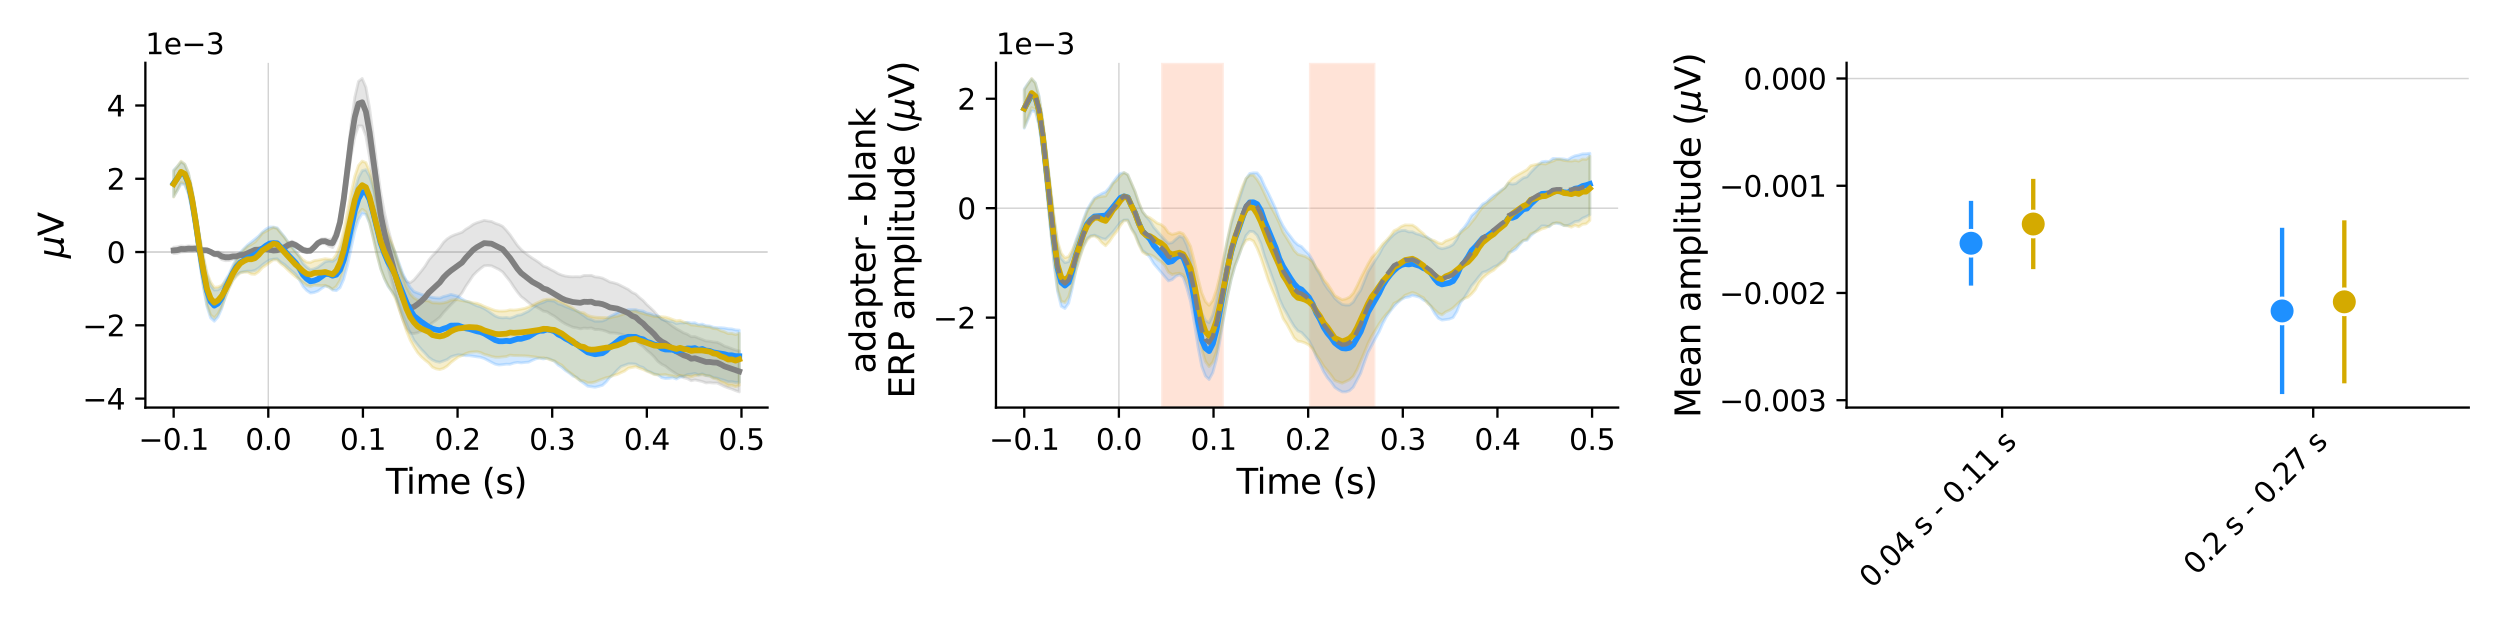 <?xml version="1.0" encoding="utf-8" standalone="no"?>
<!DOCTYPE svg PUBLIC "-//W3C//DTD SVG 1.1//EN"
  "http://www.w3.org/Graphics/SVG/1.1/DTD/svg11.dtd">
<svg xmlns:xlink="http://www.w3.org/1999/xlink" width="864pt" height="216pt" viewBox="0 0 864 216" xmlns="http://www.w3.org/2000/svg" version="1.1">
 <defs>
  <style type="text/css">*{stroke-linejoin: round; stroke-linecap: butt}</style>
 </defs>
 <g id="figure_1">
  <g id="patch_1">
   <path d="M 0 216 
L 864 216 
L 864 0 
L 0 0 
z
" style="fill: #ffffff"/>
  </g>
  <g id="axes_1">
   <g id="patch_2">
    <path d="M 50.24 140.861 
L 265.26 140.861 
L 265.26 21.72 
L 50.24 21.72 
z
" style="fill: #ffffff"/>
   </g>
   <g id="line2d_1">
    <path d="M 50.24 87.105 
L 265.26 87.105 
" clip-path="url(#pb9e3bbc2d2)" style="fill: none; stroke: #d3d3d3; stroke-width: 0.5; stroke-linecap: square"/>
   </g>
   <g id="line2d_2">
    <path d="M 50.24 87.105 
L 265.26 87.105 
" clip-path="url(#pb9e3bbc2d2)" style="fill: none; stroke: #d3d3d3; stroke-width: 0.5; stroke-linecap: square"/>
   </g>
   <g id="line2d_3">
    <path d="M 92.72 140.861 
L 92.72 21.72 
" clip-path="url(#pb9e3bbc2d2)" style="fill: none; stroke: #d3d3d3; stroke-width: 0.5; stroke-linecap: square"/>
   </g>
   <g id="PolyCollection_1">
    <defs>
     <path id="m02c68cc64e" d="M 60.014 -130.567 
L 60.014 -128.35 
L 61.291 -128.441 
L 62.569 -128.931 
L 63.846 -128.99 
L 65.124 -129.13 
L 66.402 -129.15 
L 67.679 -129.256 
L 68.957 -128.752 
L 70.234 -128.906 
L 71.512 -129.033 
L 72.79 -128.481 
L 74.067 -127.612 
L 75.345 -127.329 
L 76.622 -126.279 
L 77.9 -125.908 
L 79.178 -125.945 
L 80.455 -126.417 
L 81.733 -126.679 
L 83.01 -127.227 
L 84.288 -127.244 
L 85.566 -127.717 
L 86.843 -128.263 
L 88.121 -129.065 
L 89.398 -129.218 
L 90.676 -129.503 
L 91.954 -129.493 
L 93.231 -129.148 
L 94.509 -128.856 
L 95.786 -128.928 
L 97.064 -129.384 
L 98.342 -129.768 
L 99.619 -130.52 
L 100.897 -131.008 
L 102.174 -130.577 
L 103.452 -129.673 
L 104.73 -128.903 
L 106.007 -128.663 
L 107.285 -128.787 
L 108.562 -129.963 
L 109.84 -131.226 
L 111.118 -131.821 
L 112.395 -131.802 
L 113.673 -130.971 
L 114.95 -130.439 
L 116.228 -132.699 
L 117.506 -136.73 
L 118.783 -143.947 
L 120.061 -153.086 
L 121.338 -162.052 
L 122.616 -168.719 
L 123.894 -172.508 
L 125.171 -172.453 
L 126.449 -168.938 
L 127.726 -161.725 
L 129.004 -152.309 
L 130.282 -142.672 
L 131.559 -134.415 
L 132.837 -128.384 
L 134.114 -123.524 
L 135.392 -118.882 
L 136.67 -114.176 
L 137.947 -109.415 
L 139.225 -105.429 
L 140.502 -102.445 
L 141.78 -100.866 
L 143.058 -100.716 
L 144.335 -101.001 
L 145.613 -101.569 
L 146.89 -102.423 
L 148.168 -103.567 
L 149.446 -104.458 
L 150.723 -105.347 
L 152.001 -106.381 
L 153.278 -107.993 
L 154.556 -109.338 
L 155.834 -110.671 
L 157.111 -111.937 
L 158.389 -113.234 
L 159.666 -114.756 
L 160.944 -116.991 
L 162.222 -118.87 
L 163.499 -120.786 
L 164.777 -122.083 
L 166.054 -123.182 
L 167.332 -124.127 
L 168.61 -124.227 
L 169.887 -124.113 
L 171.165 -123.491 
L 172.442 -122.879 
L 173.72 -121.982 
L 174.998 -120.407 
L 176.275 -118.812 
L 177.553 -116.837 
L 178.83 -115.032 
L 180.108 -113.478 
L 181.386 -112.512 
L 182.663 -111.43 
L 183.941 -110.424 
L 185.218 -109.962 
L 186.496 -109.306 
L 187.774 -108.489 
L 189.051 -108.237 
L 190.329 -107.407 
L 191.606 -106.713 
L 192.884 -105.735 
L 194.162 -104.822 
L 195.439 -104.049 
L 196.717 -103.462 
L 197.994 -102.899 
L 199.272 -102.687 
L 200.55 -102.364 
L 201.827 -102.624 
L 203.105 -102.526 
L 204.382 -102.651 
L 205.66 -102.108 
L 206.938 -102.12 
L 208.215 -101.905 
L 209.493 -101.522 
L 210.77 -100.96 
L 212.048 -100.928 
L 213.326 -100.793 
L 214.603 -100.538 
L 215.881 -100.109 
L 217.158 -99.614 
L 218.436 -98.725 
L 219.714 -98.32 
L 220.991 -97.115 
L 222.269 -96.21 
L 223.546 -94.923 
L 224.824 -93.885 
L 226.102 -92.628 
L 227.379 -91.087 
L 228.657 -90.111 
L 229.934 -89.471 
L 231.212 -88.445 
L 232.49 -87.606 
L 233.767 -86.752 
L 235.045 -86.1 
L 236.322 -85.443 
L 237.6 -85.13 
L 238.878 -84.421 
L 240.155 -84.719 
L 241.433 -84.431 
L 242.71 -84.142 
L 243.988 -83.658 
L 245.266 -83.758 
L 246.543 -83.629 
L 247.821 -83.64 
L 249.098 -83.046 
L 250.376 -82.42 
L 251.654 -81.932 
L 252.931 -81.538 
L 254.209 -80.992 
L 255.486 -80.555 
L 255.486 -94.737 
L 255.486 -94.737 
L 254.209 -95.035 
L 252.931 -95.48 
L 251.654 -95.98 
L 250.376 -96.377 
L 249.098 -97.144 
L 247.821 -97.694 
L 246.543 -97.815 
L 245.266 -98.053 
L 243.988 -98.155 
L 242.71 -98.647 
L 241.433 -99.151 
L 240.155 -99.665 
L 238.878 -99.634 
L 237.6 -100.465 
L 236.322 -100.945 
L 235.045 -101.684 
L 233.767 -102.376 
L 232.49 -103.229 
L 231.212 -104.214 
L 229.934 -105.151 
L 228.657 -105.796 
L 227.379 -106.826 
L 226.102 -108.352 
L 224.824 -109.589 
L 223.546 -110.726 
L 222.269 -112.138 
L 220.991 -113.17 
L 219.714 -114.374 
L 218.436 -114.966 
L 217.158 -115.959 
L 215.881 -116.623 
L 214.603 -117.274 
L 213.326 -117.897 
L 212.048 -118.271 
L 210.77 -118.554 
L 209.493 -119.257 
L 208.215 -119.88 
L 206.938 -120.185 
L 205.66 -120.306 
L 204.382 -120.831 
L 203.105 -120.807 
L 201.827 -120.797 
L 200.55 -120.33 
L 199.272 -120.375 
L 197.994 -120.335 
L 196.717 -120.399 
L 195.439 -120.577 
L 194.162 -120.924 
L 192.884 -121.436 
L 191.606 -122.219 
L 190.329 -122.847 
L 189.051 -123.595 
L 187.774 -124.055 
L 186.496 -125.13 
L 185.218 -125.995 
L 183.941 -126.806 
L 182.663 -127.695 
L 181.386 -128.649 
L 180.108 -129.769 
L 178.83 -131.177 
L 177.553 -133.008 
L 176.275 -134.861 
L 174.998 -136.411 
L 173.72 -137.763 
L 172.442 -138.403 
L 171.165 -138.818 
L 169.887 -139.437 
L 168.61 -139.625 
L 167.332 -139.842 
L 166.054 -139.409 
L 164.777 -139.01 
L 163.499 -138.43 
L 162.222 -137.511 
L 160.944 -136.747 
L 159.666 -135.741 
L 158.389 -135.264 
L 157.111 -134.845 
L 155.834 -134.271 
L 154.556 -133.454 
L 153.278 -132.235 
L 152.001 -130.413 
L 150.723 -128.903 
L 149.446 -127.631 
L 148.168 -126.083 
L 146.89 -123.997 
L 145.613 -122.332 
L 144.335 -120.771 
L 143.058 -119.254 
L 141.78 -118.3 
L 140.502 -118.803 
L 139.225 -120.644 
L 137.947 -123.633 
L 136.67 -127.665 
L 135.392 -132.197 
L 134.114 -137.064 
L 132.837 -142.702 
L 131.559 -149.6 
L 130.282 -158.79 
L 129.004 -168.961 
L 127.726 -178.661 
L 126.449 -185.872 
L 125.171 -188.865 
L 123.894 -187.883 
L 122.616 -182.348 
L 121.338 -173.192 
L 120.061 -161.737 
L 118.783 -150.284 
L 117.506 -141.596 
L 116.228 -136.569 
L 114.95 -133.547 
L 113.673 -133.19 
L 112.395 -133.5 
L 111.118 -133.418 
L 109.84 -132.656 
L 108.562 -131.162 
L 107.285 -129.951 
L 106.007 -129.934 
L 104.73 -130.31 
L 103.452 -131.114 
L 102.174 -132.018 
L 100.897 -132.629 
L 99.619 -132.129 
L 98.342 -131.296 
L 97.064 -130.779 
L 95.786 -130.149 
L 94.509 -130.018 
L 93.231 -130.096 
L 91.954 -130.305 
L 90.676 -130.396 
L 89.398 -130.209 
L 88.121 -130.234 
L 86.843 -129.637 
L 85.566 -129.225 
L 84.288 -128.515 
L 83.01 -128.434 
L 81.733 -128.194 
L 80.455 -128.333 
L 79.178 -128.253 
L 77.9 -128.291 
L 76.622 -128.497 
L 75.345 -129.089 
L 74.067 -128.884 
L 72.79 -129.426 
L 71.512 -129.933 
L 70.234 -130.15 
L 68.957 -130.283 
L 67.679 -130.989 
L 66.402 -130.933 
L 65.124 -131.032 
L 63.846 -130.841 
L 62.569 -130.981 
L 61.291 -130.695 
L 60.014 -130.567 
z
" style="stroke: #808080; stroke-opacity: 0.2"/>
    </defs>
    <g clip-path="url(#pb9e3bbc2d2)">
     <use xlink:href="#m02c68cc64e" x="0" y="216" style="fill: #808080; fill-opacity: 0.2; stroke: #808080; stroke-opacity: 0.2"/>
    </g>
   </g>
   <g id="PolyCollection_2">
    <defs>
     <path id="me45787badc" d="M 60.014 -157.181 
L 60.014 -148.074 
L 61.291 -150.152 
L 62.569 -152.449 
L 63.846 -152.108 
L 65.124 -149.039 
L 66.402 -142.815 
L 67.679 -134.977 
L 68.957 -125.61 
L 70.234 -116.928 
L 71.512 -110.124 
L 72.79 -106.108 
L 74.067 -104.983 
L 75.345 -106.443 
L 76.622 -109.356 
L 77.9 -113.515 
L 79.178 -116.625 
L 80.455 -119.197 
L 81.733 -120.915 
L 83.01 -121.839 
L 84.288 -122.128 
L 85.566 -122.306 
L 86.843 -122.25 
L 88.121 -122.544 
L 89.398 -123.339 
L 90.676 -124.442 
L 91.954 -125.374 
L 93.231 -126.17 
L 94.509 -126.455 
L 95.786 -126.568 
L 97.064 -125.37 
L 98.342 -124.571 
L 99.619 -123.358 
L 100.897 -122.297 
L 102.174 -121.15 
L 103.452 -119.329 
L 104.73 -116.981 
L 106.007 -115.593 
L 107.285 -114.719 
L 108.562 -114.898 
L 109.84 -115.365 
L 111.118 -116.282 
L 112.395 -117.115 
L 113.673 -116.781 
L 114.95 -115.747 
L 116.228 -115.561 
L 117.506 -116.562 
L 118.783 -119.44 
L 120.061 -124.069 
L 121.338 -130.079 
L 122.616 -136.007 
L 123.894 -140.024 
L 125.171 -142.176 
L 126.449 -141.873 
L 127.726 -138.886 
L 129.004 -133.868 
L 130.282 -128.251 
L 131.559 -123.155 
L 132.837 -119.737 
L 134.114 -117.033 
L 135.392 -115.283 
L 136.67 -113.546 
L 137.947 -110.501 
L 139.225 -107.068 
L 140.502 -103.934 
L 141.78 -101.053 
L 143.058 -98.391 
L 144.335 -96.772 
L 145.613 -95.253 
L 146.89 -93.937 
L 148.168 -92.496 
L 149.446 -91.605 
L 150.723 -91.033 
L 152.001 -90.795 
L 153.278 -91.267 
L 154.556 -91.749 
L 155.834 -92.68 
L 157.111 -93.086 
L 158.389 -93.397 
L 159.666 -93.288 
L 160.944 -93.075 
L 162.222 -93.071 
L 163.499 -92.896 
L 164.777 -92.7 
L 166.054 -92.527 
L 167.332 -92.106 
L 168.61 -91.452 
L 169.887 -90.763 
L 171.165 -90.128 
L 172.442 -89.853 
L 173.72 -89.978 
L 174.998 -90.133 
L 176.275 -90.109 
L 177.553 -90.525 
L 178.83 -90.75 
L 180.108 -90.589 
L 181.386 -90.739 
L 182.663 -90.837 
L 183.941 -91.452 
L 185.218 -91.985 
L 186.496 -92.239 
L 187.774 -91.953 
L 189.051 -92.199 
L 190.329 -91.792 
L 191.606 -91.127 
L 192.884 -89.836 
L 194.162 -89.026 
L 195.439 -87.917 
L 196.717 -87.11 
L 197.994 -86.042 
L 199.272 -85.626 
L 200.55 -84.342 
L 201.827 -83.475 
L 203.105 -82.515 
L 204.382 -82.345 
L 205.66 -82.161 
L 206.938 -82.476 
L 208.215 -82.828 
L 209.493 -83.999 
L 210.77 -85.582 
L 212.048 -86.698 
L 213.326 -88.079 
L 214.603 -89.323 
L 215.881 -89.763 
L 217.158 -90.248 
L 218.436 -90.28 
L 219.714 -90.137 
L 220.991 -89.374 
L 222.269 -88.989 
L 223.546 -87.913 
L 224.824 -87.417 
L 226.102 -86.778 
L 227.379 -86.486 
L 228.657 -85.49 
L 229.934 -85.193 
L 231.212 -85.239 
L 232.49 -85.477 
L 233.767 -85.009 
L 235.045 -85.653 
L 236.322 -85.955 
L 237.6 -86.564 
L 238.878 -86.669 
L 240.155 -86.95 
L 241.433 -86.409 
L 242.71 -86.809 
L 243.988 -86.232 
L 245.266 -86.115 
L 246.543 -85.519 
L 247.821 -85.312 
L 249.098 -84.909 
L 250.376 -84.536 
L 251.654 -84.047 
L 252.931 -84.091 
L 254.209 -83.843 
L 255.486 -83.874 
L 255.486 -101.903 
L 255.486 -101.903 
L 254.209 -101.987 
L 252.931 -102.316 
L 251.654 -102.385 
L 250.376 -102.636 
L 249.098 -102.74 
L 247.821 -102.749 
L 246.543 -102.914 
L 245.266 -103.337 
L 243.988 -103.434 
L 242.71 -103.997 
L 241.433 -103.806 
L 240.155 -104.444 
L 238.878 -104.373 
L 237.6 -104.615 
L 236.322 -104.388 
L 235.045 -104.43 
L 233.767 -104.184 
L 232.49 -104.819 
L 231.212 -105.048 
L 229.934 -105.253 
L 228.657 -105.71 
L 227.379 -106.79 
L 226.102 -107.048 
L 224.824 -107.567 
L 223.546 -107.793 
L 222.269 -108.472 
L 220.991 -108.64 
L 219.714 -108.976 
L 218.436 -108.991 
L 217.158 -108.964 
L 215.881 -108.657 
L 214.603 -108.677 
L 213.326 -107.923 
L 212.048 -107.215 
L 210.77 -106.611 
L 209.493 -105.581 
L 208.215 -105.075 
L 206.938 -104.995 
L 205.66 -104.975 
L 204.382 -105.53 
L 203.105 -105.957 
L 201.827 -106.898 
L 200.55 -107.736 
L 199.272 -108.617 
L 197.994 -108.976 
L 196.717 -109.567 
L 195.439 -110.031 
L 194.162 -110.645 
L 192.884 -111.011 
L 191.606 -111.914 
L 190.329 -112.063 
L 189.051 -112.125 
L 187.774 -111.483 
L 186.496 -111.089 
L 185.218 -110.435 
L 183.941 -109.481 
L 182.663 -108.471 
L 181.386 -107.851 
L 180.108 -107.225 
L 178.83 -107.037 
L 177.553 -106.478 
L 176.275 -106.053 
L 174.998 -106.268 
L 173.72 -106.158 
L 172.442 -106.284 
L 171.165 -106.792 
L 169.887 -107.664 
L 168.61 -108.573 
L 167.332 -109.375 
L 166.054 -109.973 
L 164.777 -110.333 
L 163.499 -110.922 
L 162.222 -111.528 
L 160.944 -111.989 
L 159.666 -112.684 
L 158.389 -113.574 
L 157.111 -113.926 
L 155.834 -114.255 
L 154.556 -113.817 
L 153.278 -113.518 
L 152.001 -112.968 
L 150.723 -113.044 
L 149.446 -113.206 
L 148.168 -113.529 
L 146.89 -113.922 
L 145.613 -114.284 
L 144.335 -114.742 
L 143.058 -115.238 
L 141.78 -116.723 
L 140.502 -118.821 
L 139.225 -121.436 
L 137.947 -124.992 
L 136.67 -128.544 
L 135.392 -131.193 
L 134.114 -133.803 
L 132.837 -137.122 
L 131.559 -140.892 
L 130.282 -145.832 
L 129.004 -150.965 
L 127.726 -155.139 
L 126.449 -157.356 
L 125.171 -157.004 
L 123.894 -154.621 
L 122.616 -150.456 
L 121.338 -144.425 
L 120.061 -138.16 
L 118.783 -132.711 
L 117.506 -128.826 
L 116.228 -126.595 
L 114.95 -125.682 
L 113.673 -125.825 
L 112.395 -125.548 
L 111.118 -124.58 
L 109.84 -123.644 
L 108.562 -123.095 
L 107.285 -122.83 
L 106.007 -123.707 
L 104.73 -125.023 
L 103.452 -127.283 
L 102.174 -129.174 
L 100.897 -130.796 
L 99.619 -132.272 
L 98.342 -134.136 
L 97.064 -135.707 
L 95.786 -137.261 
L 94.509 -137.526 
L 93.231 -137.522 
L 91.954 -136.85 
L 90.676 -135.788 
L 89.398 -134.45 
L 88.121 -133.394 
L 86.843 -132.388 
L 85.566 -131.349 
L 84.288 -130.086 
L 83.01 -128.705 
L 81.733 -126.68 
L 80.455 -124.157 
L 79.178 -121.287 
L 77.9 -119.229 
L 76.622 -116.843 
L 75.345 -115.829 
L 74.067 -115.764 
L 72.79 -117.424 
L 71.512 -121.053 
L 70.234 -126.869 
L 68.957 -134.296 
L 67.679 -142.601 
L 66.402 -150.143 
L 65.124 -156.217 
L 63.846 -159.215 
L 62.569 -160.018 
L 61.291 -158.531 
L 60.014 -157.181 
z
" style="stroke: #1e90ff; stroke-opacity: 0.2"/>
    </defs>
    <g clip-path="url(#pb9e3bbc2d2)">
     <use xlink:href="#me45787badc" x="0" y="216" style="fill: #1e90ff; fill-opacity: 0.2; stroke: #1e90ff; stroke-opacity: 0.2"/>
    </g>
   </g>
   <g id="PolyCollection_3">
    <defs>
     <path id="mb62f1580aa" d="M 60.014 -156.904 
L 60.014 -147.871 
L 61.291 -150.286 
L 62.569 -152.924 
L 63.846 -152.521 
L 65.124 -149.519 
L 66.402 -143.539 
L 67.679 -135.309 
L 68.957 -125.894 
L 70.234 -117.857 
L 71.512 -110.833 
L 72.79 -107.17 
L 74.067 -106.079 
L 75.345 -107.563 
L 76.622 -110.03 
L 77.9 -113.227 
L 79.178 -116.327 
L 80.455 -119.041 
L 81.733 -120.531 
L 83.01 -121.66 
L 84.288 -121.886 
L 85.566 -121.941 
L 86.843 -121.258 
L 88.121 -121.18 
L 89.398 -122.063 
L 90.676 -123.468 
L 91.954 -124.305 
L 93.231 -125.254 
L 94.509 -126.199 
L 95.786 -126.108 
L 97.064 -124.813 
L 98.342 -123.814 
L 99.619 -122.556 
L 100.897 -121.373 
L 102.174 -120.291 
L 103.452 -119.463 
L 104.73 -118.285 
L 106.007 -117.343 
L 107.285 -116.976 
L 108.562 -117.443 
L 109.84 -117.339 
L 111.118 -117.286 
L 112.395 -117.409 
L 113.673 -116.812 
L 114.95 -116.087 
L 116.228 -117.022 
L 117.506 -119.094 
L 118.783 -122.701 
L 120.061 -127.874 
L 121.338 -133.581 
L 122.616 -138.725 
L 123.894 -142.176 
L 125.171 -143.676 
L 126.449 -142.764 
L 127.726 -139.005 
L 129.004 -133.454 
L 130.282 -127.819 
L 131.559 -123.12 
L 132.837 -119.776 
L 134.114 -117.33 
L 135.392 -115.33 
L 136.67 -112.741 
L 137.947 -109.091 
L 139.225 -105.377 
L 140.502 -101.548 
L 141.78 -98.398 
L 143.058 -96.095 
L 144.335 -94.097 
L 145.613 -92.669 
L 146.89 -91.531 
L 148.168 -90.537 
L 149.446 -89.085 
L 150.723 -88.514 
L 152.001 -88.284 
L 153.278 -88.668 
L 154.556 -89.485 
L 155.834 -90.695 
L 157.111 -91.695 
L 158.389 -92.609 
L 159.666 -93.13 
L 160.944 -93.786 
L 162.222 -94.239 
L 163.499 -94.359 
L 164.777 -94.456 
L 166.054 -94.171 
L 167.332 -93.549 
L 168.61 -93.229 
L 169.887 -92.819 
L 171.165 -92.535 
L 172.442 -92.513 
L 173.72 -92.648 
L 174.998 -92.779 
L 176.275 -93.263 
L 177.553 -93.124 
L 178.83 -93.088 
L 180.108 -93.062 
L 181.386 -93.017 
L 182.663 -92.926 
L 183.941 -92.758 
L 185.218 -92.6 
L 186.496 -92.305 
L 187.774 -92.367 
L 189.051 -92.069 
L 190.329 -91.568 
L 191.606 -91.282 
L 192.884 -90.487 
L 194.162 -89.792 
L 195.439 -88.499 
L 196.717 -87.403 
L 197.994 -86.522 
L 199.272 -85.291 
L 200.55 -84.545 
L 201.827 -84.306 
L 203.105 -83.673 
L 204.382 -83.694 
L 205.66 -83.995 
L 206.938 -84.54 
L 208.215 -84.994 
L 209.493 -85.469 
L 210.77 -85.749 
L 212.048 -86.263 
L 213.326 -86.594 
L 214.603 -87.193 
L 215.881 -87.776 
L 217.158 -88.771 
L 218.436 -89.007 
L 219.714 -89.243 
L 220.991 -88.714 
L 222.269 -88.293 
L 223.546 -87.7 
L 224.824 -87.178 
L 226.102 -86.543 
L 227.379 -86.398 
L 228.657 -86.443 
L 229.934 -86.532 
L 231.212 -86.208 
L 232.49 -86.05 
L 233.767 -85.643 
L 235.045 -86.269 
L 236.322 -86.05 
L 237.6 -86.055 
L 238.878 -85.717 
L 240.155 -86.194 
L 241.433 -86.369 
L 242.71 -86.488 
L 243.988 -86.179 
L 245.266 -86 
L 246.543 -85.241 
L 247.821 -84.954 
L 249.098 -84.001 
L 250.376 -83.567 
L 251.654 -82.786 
L 252.931 -82.843 
L 254.209 -82.362 
L 255.486 -82.822 
L 255.486 -100.813 
L 255.486 -100.813 
L 254.209 -100.386 
L 252.931 -100.764 
L 251.654 -100.712 
L 250.376 -101.333 
L 249.098 -101.708 
L 247.821 -102.365 
L 246.543 -102.465 
L 245.266 -102.97 
L 243.988 -103.109 
L 242.71 -103.269 
L 241.433 -103.404 
L 240.155 -103.602 
L 238.878 -103.702 
L 237.6 -104.316 
L 236.322 -104.693 
L 235.045 -105.303 
L 233.767 -105.162 
L 232.49 -105.58 
L 231.212 -106.07 
L 229.934 -106.413 
L 228.657 -106.536 
L 227.379 -106.526 
L 226.102 -106.616 
L 224.824 -106.974 
L 223.546 -107.291 
L 222.269 -107.67 
L 220.991 -108.027 
L 219.714 -108.561 
L 218.436 -108.397 
L 217.158 -108.324 
L 215.881 -107.592 
L 214.603 -107.176 
L 213.326 -106.751 
L 212.048 -106.508 
L 210.77 -106.134 
L 209.493 -106.227 
L 208.215 -106.266 
L 206.938 -106.297 
L 205.66 -106.398 
L 204.382 -106.601 
L 203.105 -106.993 
L 201.827 -107.848 
L 200.55 -108.055 
L 199.272 -108.552 
L 197.994 -109.558 
L 196.717 -110.234 
L 195.439 -111.039 
L 194.162 -111.675 
L 192.884 -112.114 
L 191.606 -112.663 
L 190.329 -112.599 
L 189.051 -112.579 
L 187.774 -112.351 
L 186.496 -111.716 
L 185.218 -111.172 
L 183.941 -110.442 
L 182.663 -109.925 
L 181.386 -109.433 
L 180.108 -109.185 
L 178.83 -108.948 
L 177.553 -108.818 
L 176.275 -108.905 
L 174.998 -108.58 
L 173.72 -108.489 
L 172.442 -108.508 
L 171.165 -108.689 
L 169.887 -109.131 
L 168.61 -109.636 
L 167.332 -110.127 
L 166.054 -110.747 
L 164.777 -111.18 
L 163.499 -111.33 
L 162.222 -111.686 
L 160.944 -111.903 
L 159.666 -112.08 
L 158.389 -112.386 
L 157.111 -112.465 
L 155.834 -112.244 
L 154.556 -111.647 
L 153.278 -111.328 
L 152.001 -111.197 
L 150.723 -111.31 
L 149.446 -111.354 
L 148.168 -112.029 
L 146.89 -112.073 
L 145.613 -112.126 
L 144.335 -112.333 
L 143.058 -113.058 
L 141.78 -114.411 
L 140.502 -116.874 
L 139.225 -120.441 
L 137.947 -124.283 
L 136.67 -128.525 
L 135.392 -132.035 
L 134.114 -135.13 
L 132.837 -138.392 
L 131.559 -142.104 
L 130.282 -146.792 
L 129.004 -152.091 
L 127.726 -156.829 
L 126.449 -159.797 
L 125.171 -160.33 
L 123.894 -158.813 
L 122.616 -155.094 
L 121.338 -149.376 
L 120.061 -142.721 
L 118.783 -136.251 
L 117.506 -131.304 
L 116.228 -128.009 
L 114.95 -126.288 
L 113.673 -126.422 
L 112.395 -126.592 
L 111.118 -126.323 
L 109.84 -126.098 
L 108.562 -125.906 
L 107.285 -125.304 
L 106.007 -125.406 
L 104.73 -126.253 
L 103.452 -127.555 
L 102.174 -128.809 
L 100.897 -130.416 
L 99.619 -132.151 
L 98.342 -133.887 
L 97.064 -135.415 
L 95.786 -136.956 
L 94.509 -137.406 
L 93.231 -136.817 
L 91.954 -136.087 
L 90.676 -135.375 
L 89.398 -133.766 
L 88.121 -132.363 
L 86.843 -131.535 
L 85.566 -130.852 
L 84.288 -129.67 
L 83.01 -128.239 
L 81.733 -126.096 
L 80.455 -123.628 
L 79.178 -120.622 
L 77.9 -118.661 
L 76.622 -117.362 
L 75.345 -116.854 
L 74.067 -116.712 
L 72.79 -118.546 
L 71.512 -121.806 
L 70.234 -127.837 
L 68.957 -134.611 
L 67.679 -142.863 
L 66.402 -150.53 
L 65.124 -156.22 
L 63.846 -159.31 
L 62.569 -160.301 
L 61.291 -158.477 
L 60.014 -156.904 
z
" style="stroke: #d4aa00; stroke-opacity: 0.2"/>
    </defs>
    <g clip-path="url(#pb9e3bbc2d2)">
     <use xlink:href="#mb62f1580aa" x="0" y="216" style="fill: #d4aa00; fill-opacity: 0.2; stroke: #d4aa00; stroke-opacity: 0.2"/>
    </g>
   </g>
   <g id="matplotlib.axis_1">
    <g id="xtick_1">
     <g id="line2d_4">
      <defs>
       <path id="mae16e8185b" d="M 0 0 
L 0 3.5 
" style="stroke: #000000; stroke-width: 0.8"/>
      </defs>
      <g>
       <use xlink:href="#mae16e8185b" x="60.014" y="140.861" style="stroke: #000000; stroke-width: 0.8"/>
      </g>
     </g>
     <g id="text_1">
      <!-- −0.1 -->
      <g transform="translate(47.872 155.459) scale(0.1 -0.1)">
       <defs>
        <path id="DejaVuSans-2212" d="M 678 2272 
L 4684 2272 
L 4684 1741 
L 678 1741 
L 678 2272 
z
" transform="scale(0.016)"/>
        <path id="DejaVuSans-30" d="M 2034 4250 
Q 1547 4250 1301 3770 
Q 1056 3291 1056 2328 
Q 1056 1369 1301 889 
Q 1547 409 2034 409 
Q 2525 409 2770 889 
Q 3016 1369 3016 2328 
Q 3016 3291 2770 3770 
Q 2525 4250 2034 4250 
z
M 2034 4750 
Q 2819 4750 3233 4129 
Q 3647 3509 3647 2328 
Q 3647 1150 3233 529 
Q 2819 -91 2034 -91 
Q 1250 -91 836 529 
Q 422 1150 422 2328 
Q 422 3509 836 4129 
Q 1250 4750 2034 4750 
z
" transform="scale(0.016)"/>
        <path id="DejaVuSans-2e" d="M 684 794 
L 1344 794 
L 1344 0 
L 684 0 
L 684 794 
z
" transform="scale(0.016)"/>
        <path id="DejaVuSans-31" d="M 794 531 
L 1825 531 
L 1825 4091 
L 703 3866 
L 703 4441 
L 1819 4666 
L 2450 4666 
L 2450 531 
L 3481 531 
L 3481 0 
L 794 0 
L 794 531 
z
" transform="scale(0.016)"/>
       </defs>
       <use xlink:href="#DejaVuSans-2212"/>
       <use xlink:href="#DejaVuSans-30" x="83.789"/>
       <use xlink:href="#DejaVuSans-2e" x="147.412"/>
       <use xlink:href="#DejaVuSans-31" x="179.199"/>
      </g>
     </g>
    </g>
    <g id="xtick_2">
     <g id="line2d_5">
      <g>
       <use xlink:href="#mae16e8185b" x="92.72" y="140.861" style="stroke: #000000; stroke-width: 0.8"/>
      </g>
     </g>
     <g id="text_2">
      <!-- 0.0 -->
      <g transform="translate(84.769 155.459) scale(0.1 -0.1)">
       <use xlink:href="#DejaVuSans-30"/>
       <use xlink:href="#DejaVuSans-2e" x="63.623"/>
       <use xlink:href="#DejaVuSans-30" x="95.41"/>
      </g>
     </g>
    </g>
    <g id="xtick_3">
     <g id="line2d_6">
      <g>
       <use xlink:href="#mae16e8185b" x="125.427" y="140.861" style="stroke: #000000; stroke-width: 0.8"/>
      </g>
     </g>
     <g id="text_3">
      <!-- 0.1 -->
      <g transform="translate(117.475 155.459) scale(0.1 -0.1)">
       <use xlink:href="#DejaVuSans-30"/>
       <use xlink:href="#DejaVuSans-2e" x="63.623"/>
       <use xlink:href="#DejaVuSans-31" x="95.41"/>
      </g>
     </g>
    </g>
    <g id="xtick_4">
     <g id="line2d_7">
      <g>
       <use xlink:href="#mae16e8185b" x="158.133" y="140.861" style="stroke: #000000; stroke-width: 0.8"/>
      </g>
     </g>
     <g id="text_4">
      <!-- 0.2 -->
      <g transform="translate(150.182 155.459) scale(0.1 -0.1)">
       <defs>
        <path id="DejaVuSans-32" d="M 1228 531 
L 3431 531 
L 3431 0 
L 469 0 
L 469 531 
Q 828 903 1448 1529 
Q 2069 2156 2228 2338 
Q 2531 2678 2651 2914 
Q 2772 3150 2772 3378 
Q 2772 3750 2511 3984 
Q 2250 4219 1831 4219 
Q 1534 4219 1204 4116 
Q 875 4013 500 3803 
L 500 4441 
Q 881 4594 1212 4672 
Q 1544 4750 1819 4750 
Q 2544 4750 2975 4387 
Q 3406 4025 3406 3419 
Q 3406 3131 3298 2873 
Q 3191 2616 2906 2266 
Q 2828 2175 2409 1742 
Q 1991 1309 1228 531 
z
" transform="scale(0.016)"/>
       </defs>
       <use xlink:href="#DejaVuSans-30"/>
       <use xlink:href="#DejaVuSans-2e" x="63.623"/>
       <use xlink:href="#DejaVuSans-32" x="95.41"/>
      </g>
     </g>
    </g>
    <g id="xtick_5">
     <g id="line2d_8">
      <g>
       <use xlink:href="#mae16e8185b" x="190.84" y="140.861" style="stroke: #000000; stroke-width: 0.8"/>
      </g>
     </g>
     <g id="text_5">
      <!-- 0.3 -->
      <g transform="translate(182.888 155.459) scale(0.1 -0.1)">
       <defs>
        <path id="DejaVuSans-33" d="M 2597 2516 
Q 3050 2419 3304 2112 
Q 3559 1806 3559 1356 
Q 3559 666 3084 287 
Q 2609 -91 1734 -91 
Q 1441 -91 1130 -33 
Q 819 25 488 141 
L 488 750 
Q 750 597 1062 519 
Q 1375 441 1716 441 
Q 2309 441 2620 675 
Q 2931 909 2931 1356 
Q 2931 1769 2642 2001 
Q 2353 2234 1838 2234 
L 1294 2234 
L 1294 2753 
L 1863 2753 
Q 2328 2753 2575 2939 
Q 2822 3125 2822 3475 
Q 2822 3834 2567 4026 
Q 2313 4219 1838 4219 
Q 1578 4219 1281 4162 
Q 984 4106 628 3988 
L 628 4550 
Q 988 4650 1302 4700 
Q 1616 4750 1894 4750 
Q 2613 4750 3031 4423 
Q 3450 4097 3450 3541 
Q 3450 3153 3228 2886 
Q 3006 2619 2597 2516 
z
" transform="scale(0.016)"/>
       </defs>
       <use xlink:href="#DejaVuSans-30"/>
       <use xlink:href="#DejaVuSans-2e" x="63.623"/>
       <use xlink:href="#DejaVuSans-33" x="95.41"/>
      </g>
     </g>
    </g>
    <g id="xtick_6">
     <g id="line2d_9">
      <g>
       <use xlink:href="#mae16e8185b" x="223.546" y="140.861" style="stroke: #000000; stroke-width: 0.8"/>
      </g>
     </g>
     <g id="text_6">
      <!-- 0.4 -->
      <g transform="translate(215.595 155.459) scale(0.1 -0.1)">
       <defs>
        <path id="DejaVuSans-34" d="M 2419 4116 
L 825 1625 
L 2419 1625 
L 2419 4116 
z
M 2253 4666 
L 3047 4666 
L 3047 1625 
L 3713 1625 
L 3713 1100 
L 3047 1100 
L 3047 0 
L 2419 0 
L 2419 1100 
L 313 1100 
L 313 1709 
L 2253 4666 
z
" transform="scale(0.016)"/>
       </defs>
       <use xlink:href="#DejaVuSans-30"/>
       <use xlink:href="#DejaVuSans-2e" x="63.623"/>
       <use xlink:href="#DejaVuSans-34" x="95.41"/>
      </g>
     </g>
    </g>
    <g id="xtick_7">
     <g id="line2d_10">
      <g>
       <use xlink:href="#mae16e8185b" x="256.253" y="140.861" style="stroke: #000000; stroke-width: 0.8"/>
      </g>
     </g>
     <g id="text_7">
      <!-- 0.5 -->
      <g transform="translate(248.301 155.459) scale(0.1 -0.1)">
       <defs>
        <path id="DejaVuSans-35" d="M 691 4666 
L 3169 4666 
L 3169 4134 
L 1269 4134 
L 1269 2991 
Q 1406 3038 1543 3061 
Q 1681 3084 1819 3084 
Q 2600 3084 3056 2656 
Q 3513 2228 3513 1497 
Q 3513 744 3044 326 
Q 2575 -91 1722 -91 
Q 1428 -91 1123 -41 
Q 819 9 494 109 
L 494 744 
Q 775 591 1075 516 
Q 1375 441 1709 441 
Q 2250 441 2565 725 
Q 2881 1009 2881 1497 
Q 2881 1984 2565 2268 
Q 2250 2553 1709 2553 
Q 1456 2553 1204 2497 
Q 953 2441 691 2322 
L 691 4666 
z
" transform="scale(0.016)"/>
       </defs>
       <use xlink:href="#DejaVuSans-30"/>
       <use xlink:href="#DejaVuSans-2e" x="63.623"/>
       <use xlink:href="#DejaVuSans-35" x="95.41"/>
      </g>
     </g>
    </g>
    <g id="text_8">
     <!-- Time (s) -->
     <g transform="translate(133.355 170.657) scale(0.12 -0.12)">
      <defs>
       <path id="DejaVuSans-54" d="M -19 4666 
L 3928 4666 
L 3928 4134 
L 2272 4134 
L 2272 0 
L 1638 0 
L 1638 4134 
L -19 4134 
L -19 4666 
z
" transform="scale(0.016)"/>
       <path id="DejaVuSans-69" d="M 603 3500 
L 1178 3500 
L 1178 0 
L 603 0 
L 603 3500 
z
M 603 4863 
L 1178 4863 
L 1178 4134 
L 603 4134 
L 603 4863 
z
" transform="scale(0.016)"/>
       <path id="DejaVuSans-6d" d="M 3328 2828 
Q 3544 3216 3844 3400 
Q 4144 3584 4550 3584 
Q 5097 3584 5394 3201 
Q 5691 2819 5691 2113 
L 5691 0 
L 5113 0 
L 5113 2094 
Q 5113 2597 4934 2840 
Q 4756 3084 4391 3084 
Q 3944 3084 3684 2787 
Q 3425 2491 3425 1978 
L 3425 0 
L 2847 0 
L 2847 2094 
Q 2847 2600 2669 2842 
Q 2491 3084 2119 3084 
Q 1678 3084 1418 2786 
Q 1159 2488 1159 1978 
L 1159 0 
L 581 0 
L 581 3500 
L 1159 3500 
L 1159 2956 
Q 1356 3278 1631 3431 
Q 1906 3584 2284 3584 
Q 2666 3584 2933 3390 
Q 3200 3197 3328 2828 
z
" transform="scale(0.016)"/>
       <path id="DejaVuSans-65" d="M 3597 1894 
L 3597 1613 
L 953 1613 
Q 991 1019 1311 708 
Q 1631 397 2203 397 
Q 2534 397 2845 478 
Q 3156 559 3463 722 
L 3463 178 
Q 3153 47 2828 -22 
Q 2503 -91 2169 -91 
Q 1331 -91 842 396 
Q 353 884 353 1716 
Q 353 2575 817 3079 
Q 1281 3584 2069 3584 
Q 2775 3584 3186 3129 
Q 3597 2675 3597 1894 
z
M 3022 2063 
Q 3016 2534 2758 2815 
Q 2500 3097 2075 3097 
Q 1594 3097 1305 2825 
Q 1016 2553 972 2059 
L 3022 2063 
z
" transform="scale(0.016)"/>
       <path id="DejaVuSans-20" transform="scale(0.016)"/>
       <path id="DejaVuSans-28" d="M 1984 4856 
Q 1566 4138 1362 3434 
Q 1159 2731 1159 2009 
Q 1159 1288 1364 580 
Q 1569 -128 1984 -844 
L 1484 -844 
Q 1016 -109 783 600 
Q 550 1309 550 2009 
Q 550 2706 781 3412 
Q 1013 4119 1484 4856 
L 1984 4856 
z
" transform="scale(0.016)"/>
       <path id="DejaVuSans-73" d="M 2834 3397 
L 2834 2853 
Q 2591 2978 2328 3040 
Q 2066 3103 1784 3103 
Q 1356 3103 1142 2972 
Q 928 2841 928 2578 
Q 928 2378 1081 2264 
Q 1234 2150 1697 2047 
L 1894 2003 
Q 2506 1872 2764 1633 
Q 3022 1394 3022 966 
Q 3022 478 2636 193 
Q 2250 -91 1575 -91 
Q 1294 -91 989 -36 
Q 684 19 347 128 
L 347 722 
Q 666 556 975 473 
Q 1284 391 1588 391 
Q 1994 391 2212 530 
Q 2431 669 2431 922 
Q 2431 1156 2273 1281 
Q 2116 1406 1581 1522 
L 1381 1569 
Q 847 1681 609 1914 
Q 372 2147 372 2553 
Q 372 3047 722 3315 
Q 1072 3584 1716 3584 
Q 2034 3584 2315 3537 
Q 2597 3491 2834 3397 
z
" transform="scale(0.016)"/>
       <path id="DejaVuSans-29" d="M 513 4856 
L 1013 4856 
Q 1481 4119 1714 3412 
Q 1947 2706 1947 2009 
Q 1947 1309 1714 600 
Q 1481 -109 1013 -844 
L 513 -844 
Q 928 -128 1133 580 
Q 1338 1288 1338 2009 
Q 1338 2731 1133 3434 
Q 928 4138 513 4856 
z
" transform="scale(0.016)"/>
      </defs>
      <use xlink:href="#DejaVuSans-54"/>
      <use xlink:href="#DejaVuSans-69" x="57.959"/>
      <use xlink:href="#DejaVuSans-6d" x="85.742"/>
      <use xlink:href="#DejaVuSans-65" x="183.154"/>
      <use xlink:href="#DejaVuSans-20" x="244.678"/>
      <use xlink:href="#DejaVuSans-28" x="276.465"/>
      <use xlink:href="#DejaVuSans-73" x="315.479"/>
      <use xlink:href="#DejaVuSans-29" x="367.578"/>
     </g>
    </g>
   </g>
   <g id="matplotlib.axis_2">
    <g id="ytick_1">
     <g id="line2d_11">
      <defs>
       <path id="m72edc98be5" d="M 0 0 
L -3.5 0 
" style="stroke: #000000; stroke-width: 0.8"/>
      </defs>
      <g>
       <use xlink:href="#m72edc98be5" x="50.24" y="137.755" style="stroke: #000000; stroke-width: 0.8"/>
      </g>
     </g>
     <g id="text_9">
      <!-- −4 -->
      <g transform="translate(28.498 141.554) scale(0.1 -0.1)">
       <use xlink:href="#DejaVuSans-2212"/>
       <use xlink:href="#DejaVuSans-34" x="83.789"/>
      </g>
     </g>
    </g>
    <g id="ytick_2">
     <g id="line2d_12">
      <g>
       <use xlink:href="#m72edc98be5" x="50.24" y="112.43" style="stroke: #000000; stroke-width: 0.8"/>
      </g>
     </g>
     <g id="text_10">
      <!-- −2 -->
      <g transform="translate(28.498 116.229) scale(0.1 -0.1)">
       <use xlink:href="#DejaVuSans-2212"/>
       <use xlink:href="#DejaVuSans-32" x="83.789"/>
      </g>
     </g>
    </g>
    <g id="ytick_3">
     <g id="line2d_13">
      <g>
       <use xlink:href="#m72edc98be5" x="50.24" y="87.105" style="stroke: #000000; stroke-width: 0.8"/>
      </g>
     </g>
     <g id="text_11">
      <!-- 0 -->
      <g transform="translate(36.877 90.905) scale(0.1 -0.1)">
       <use xlink:href="#DejaVuSans-30"/>
      </g>
     </g>
    </g>
    <g id="ytick_4">
     <g id="line2d_14">
      <g>
       <use xlink:href="#m72edc98be5" x="50.24" y="61.781" style="stroke: #000000; stroke-width: 0.8"/>
      </g>
     </g>
     <g id="text_12">
      <!-- 2 -->
      <g transform="translate(36.877 65.58) scale(0.1 -0.1)">
       <use xlink:href="#DejaVuSans-32"/>
      </g>
     </g>
    </g>
    <g id="ytick_5">
     <g id="line2d_15">
      <g>
       <use xlink:href="#m72edc98be5" x="50.24" y="36.456" style="stroke: #000000; stroke-width: 0.8"/>
      </g>
     </g>
     <g id="text_13">
      <!-- 4 -->
      <g transform="translate(36.877 40.255) scale(0.1 -0.1)">
       <use xlink:href="#DejaVuSans-34"/>
      </g>
     </g>
    </g>
    <g id="text_14">
     <!-- $\mu$V -->
     <g transform="translate(21.978 89.27) rotate(-90) scale(0.12 -0.12)">
      <defs>
       <path id="DejaVuSans-Oblique-3bc" d="M -84 -1331 
L 856 3500 
L 1434 3500 
L 1009 1322 
Q 997 1256 987 1175 
Q 978 1094 978 1013 
Q 978 722 1161 565 
Q 1344 409 1684 409 
Q 2147 409 2431 671 
Q 2716 934 2816 1459 
L 3213 3500 
L 3788 3500 
L 3266 809 
Q 3253 750 3248 706 
Q 3244 663 3244 628 
Q 3244 531 3283 486 
Q 3322 441 3406 441 
Q 3438 441 3492 456 
Q 3547 472 3647 513 
L 3559 50 
Q 3422 -19 3297 -55 
Q 3172 -91 3053 -91 
Q 2847 -91 2730 40 
Q 2613 172 2613 403 
Q 2438 153 2195 31 
Q 1953 -91 1625 -91 
Q 1334 -91 1117 43 
Q 900 178 831 397 
L 494 -1331 
L -84 -1331 
z
" transform="scale(0.016)"/>
       <path id="DejaVuSans-56" d="M 1831 0 
L 50 4666 
L 709 4666 
L 2188 738 
L 3669 4666 
L 4325 4666 
L 2547 0 
L 1831 0 
z
" transform="scale(0.016)"/>
      </defs>
      <use xlink:href="#DejaVuSans-Oblique-3bc" transform="translate(0 0.094)"/>
      <use xlink:href="#DejaVuSans-56" transform="translate(63.623 0.094)"/>
     </g>
    </g>
    <g id="text_15">
     <!-- 1e−3 -->
     <g transform="translate(50.24 18.72) scale(0.1 -0.1)">
      <use xlink:href="#DejaVuSans-31"/>
      <use xlink:href="#DejaVuSans-65" x="63.623"/>
      <use xlink:href="#DejaVuSans-2212" x="125.146"/>
      <use xlink:href="#DejaVuSans-33" x="208.936"/>
     </g>
    </g>
   </g>
   <g id="line2d_16">
    <path d="M 60.014 86.541 
L 61.291 86.432 
L 62.569 86.044 
L 63.846 86.085 
L 65.124 85.919 
L 66.402 85.958 
L 67.679 85.877 
L 68.957 86.482 
L 71.512 86.517 
L 72.79 87.046 
L 74.067 87.752 
L 75.345 87.791 
L 76.622 88.612 
L 77.9 88.9 
L 79.178 88.901 
L 80.455 88.625 
L 81.733 88.563 
L 83.01 88.17 
L 84.288 88.12 
L 88.121 86.351 
L 89.398 86.287 
L 90.676 86.05 
L 91.954 86.101 
L 94.509 86.563 
L 95.786 86.462 
L 98.342 85.468 
L 99.619 84.676 
L 100.897 84.181 
L 102.174 84.702 
L 104.73 86.393 
L 106.007 86.701 
L 107.285 86.631 
L 108.562 85.437 
L 109.84 84.059 
L 111.118 83.381 
L 112.395 83.349 
L 113.673 83.92 
L 114.95 84.007 
L 116.228 81.366 
L 117.506 76.837 
L 118.783 68.885 
L 121.338 48.378 
L 122.616 40.466 
L 123.894 35.804 
L 125.171 35.341 
L 126.449 38.595 
L 127.726 45.807 
L 131.559 73.993 
L 132.837 80.457 
L 134.114 85.706 
L 136.67 95.08 
L 137.947 99.476 
L 139.225 102.963 
L 140.502 105.376 
L 141.78 106.417 
L 143.058 106.015 
L 144.335 105.114 
L 145.613 104.049 
L 146.89 102.79 
L 148.168 101.175 
L 152.001 97.603 
L 153.278 95.886 
L 154.556 94.604 
L 155.834 93.529 
L 159.666 90.752 
L 160.944 89.131 
L 163.499 86.392 
L 164.777 85.453 
L 167.332 84.016 
L 169.887 84.225 
L 173.72 86.128 
L 176.275 89.163 
L 178.83 92.896 
L 180.108 94.377 
L 183.941 97.385 
L 186.496 98.782 
L 187.774 99.728 
L 189.051 100.084 
L 194.162 103.127 
L 195.439 103.687 
L 197.994 104.383 
L 200.55 104.653 
L 201.827 104.29 
L 203.105 104.334 
L 204.382 104.259 
L 205.66 104.793 
L 206.938 104.847 
L 208.215 105.108 
L 209.493 105.611 
L 210.77 106.243 
L 213.326 106.655 
L 215.881 107.634 
L 217.158 108.213 
L 218.436 109.154 
L 219.714 109.653 
L 220.991 110.858 
L 222.269 111.826 
L 223.546 113.176 
L 224.824 114.263 
L 226.102 115.51 
L 227.379 117.044 
L 228.657 118.047 
L 229.934 118.689 
L 232.49 120.583 
L 233.767 121.436 
L 236.322 122.806 
L 237.6 123.203 
L 238.878 123.973 
L 240.155 123.808 
L 243.988 125.094 
L 245.266 125.094 
L 246.543 125.278 
L 247.821 125.333 
L 249.098 125.905 
L 250.376 126.601 
L 255.486 128.354 
L 255.486 128.354 
" clip-path="url(#pb9e3bbc2d2)" style="fill: none; stroke: #808080; stroke-width: 2; stroke-linecap: square"/>
   </g>
   <g id="line2d_17">
    <path d="M 60.014 63.372 
L 62.569 59.767 
L 63.846 60.338 
L 65.124 63.372 
L 66.402 69.521 
L 67.679 77.211 
L 68.957 86.047 
L 70.234 94.101 
L 71.512 100.411 
L 72.79 104.234 
L 74.067 105.627 
L 75.345 104.864 
L 76.622 102.9 
L 77.9 99.628 
L 80.455 94.323 
L 81.733 92.203 
L 83.01 90.728 
L 85.566 89.172 
L 86.843 88.681 
L 88.121 88.031 
L 89.398 87.106 
L 90.676 85.885 
L 91.954 84.888 
L 93.231 84.154 
L 94.509 84.009 
L 95.786 84.086 
L 97.064 85.461 
L 98.342 86.647 
L 99.619 88.185 
L 102.174 90.838 
L 103.452 92.694 
L 104.73 94.998 
L 106.007 96.35 
L 107.285 97.226 
L 108.562 97.004 
L 109.84 96.496 
L 112.395 94.668 
L 113.673 94.697 
L 114.95 95.285 
L 116.228 94.922 
L 117.506 93.306 
L 118.783 89.925 
L 120.061 84.886 
L 122.616 72.768 
L 123.894 68.678 
L 125.171 66.41 
L 126.449 66.385 
L 127.726 68.987 
L 129.004 73.584 
L 131.559 83.977 
L 132.837 87.571 
L 134.114 90.582 
L 136.67 94.955 
L 140.502 104.623 
L 141.78 107.112 
L 143.058 109.186 
L 145.613 111.232 
L 148.168 112.987 
L 149.446 113.595 
L 150.723 113.962 
L 152.001 114.119 
L 153.278 113.607 
L 154.556 113.217 
L 155.834 112.533 
L 158.389 112.514 
L 160.944 113.468 
L 162.222 113.701 
L 164.777 114.483 
L 166.054 114.75 
L 167.332 115.259 
L 171.165 117.54 
L 172.442 117.932 
L 173.72 117.932 
L 174.998 117.799 
L 176.275 117.919 
L 178.83 117.107 
L 180.108 117.093 
L 182.663 116.346 
L 185.218 114.79 
L 186.496 114.336 
L 187.774 114.282 
L 189.051 113.838 
L 190.329 114.072 
L 191.606 114.48 
L 192.884 115.576 
L 194.162 116.164 
L 195.439 117.026 
L 196.717 117.661 
L 197.994 118.491 
L 199.272 118.879 
L 200.55 119.961 
L 203.105 121.764 
L 205.66 122.432 
L 208.215 122.048 
L 209.493 121.21 
L 210.77 119.903 
L 212.048 119.044 
L 214.603 117 
L 215.881 116.79 
L 217.158 116.394 
L 219.714 116.443 
L 220.991 116.993 
L 222.269 117.27 
L 223.546 118.147 
L 224.824 118.508 
L 226.102 119.087 
L 227.379 119.362 
L 228.657 120.4 
L 229.934 120.777 
L 232.49 120.852 
L 233.767 121.404 
L 235.045 120.958 
L 236.322 120.828 
L 237.6 120.41 
L 238.878 120.479 
L 240.155 120.303 
L 241.433 120.893 
L 242.71 120.597 
L 243.988 121.167 
L 245.266 121.274 
L 246.543 121.783 
L 250.376 122.414 
L 251.654 122.784 
L 252.931 122.796 
L 254.209 123.085 
L 255.486 123.112 
L 255.486 123.112 
" clip-path="url(#pb9e3bbc2d2)" style="fill: none; stroke: #1e90ff; stroke-width: 2; stroke-linecap: square"/>
   </g>
   <g id="line2d_18">
    <path d="M 60.014 63.613 
L 61.291 61.618 
L 62.569 59.388 
L 63.846 60.085 
L 65.124 63.131 
L 66.402 68.966 
L 67.679 76.914 
L 68.957 85.748 
L 70.234 93.153 
L 71.512 99.681 
L 72.79 103.142 
L 74.067 104.605 
L 75.345 103.792 
L 76.622 102.304 
L 77.9 100.056 
L 79.178 97.526 
L 80.455 94.666 
L 81.733 92.687 
L 83.01 91.05 
L 84.288 90.222 
L 85.566 89.604 
L 86.843 89.604 
L 88.121 89.228 
L 89.398 88.085 
L 90.676 86.579 
L 94.509 84.197 
L 95.786 84.468 
L 102.174 91.45 
L 103.452 92.491 
L 104.73 93.731 
L 106.007 94.625 
L 107.285 94.86 
L 108.562 94.325 
L 111.118 94.195 
L 112.395 93.999 
L 114.95 94.813 
L 116.228 93.485 
L 117.506 90.801 
L 118.783 86.524 
L 122.616 69.091 
L 123.894 65.506 
L 125.171 63.997 
L 126.449 64.72 
L 127.726 68.083 
L 131.559 83.388 
L 132.837 86.916 
L 134.114 89.77 
L 135.392 92.317 
L 136.67 95.367 
L 139.225 103.091 
L 140.502 106.789 
L 141.78 109.595 
L 143.058 111.423 
L 144.335 112.785 
L 145.613 113.602 
L 148.168 114.717 
L 149.446 115.78 
L 150.723 116.088 
L 152.001 116.259 
L 153.278 116.002 
L 154.556 115.434 
L 155.834 114.53 
L 157.111 113.92 
L 158.389 113.502 
L 159.666 113.395 
L 160.944 113.155 
L 162.222 113.037 
L 164.777 113.182 
L 166.054 113.541 
L 167.332 114.162 
L 171.165 115.388 
L 172.442 115.489 
L 174.998 115.321 
L 176.275 114.916 
L 177.553 115.029 
L 180.108 114.877 
L 182.663 114.575 
L 186.496 113.989 
L 187.774 113.641 
L 189.051 113.676 
L 190.329 113.916 
L 191.606 114.027 
L 194.162 115.266 
L 196.717 117.181 
L 197.994 117.96 
L 199.272 119.079 
L 200.55 119.7 
L 201.827 119.923 
L 203.105 120.667 
L 204.382 120.852 
L 205.66 120.804 
L 209.493 120.152 
L 210.77 120.058 
L 212.048 119.615 
L 213.326 119.328 
L 215.881 118.316 
L 217.158 117.453 
L 219.714 117.098 
L 220.991 117.629 
L 223.546 118.505 
L 226.102 119.42 
L 227.379 119.538 
L 229.934 119.528 
L 233.767 120.597 
L 235.045 120.214 
L 236.322 120.629 
L 237.6 120.814 
L 238.878 121.291 
L 240.155 121.102 
L 242.71 121.121 
L 245.266 121.515 
L 246.543 122.147 
L 247.821 122.341 
L 249.098 123.145 
L 250.376 123.55 
L 251.654 124.251 
L 252.931 124.197 
L 254.209 124.626 
L 255.486 124.183 
L 255.486 124.183 
" clip-path="url(#pb9e3bbc2d2)" style="fill: none; stroke: #d4aa00; stroke-width: 2; stroke-linecap: square"/>
   </g>
   <g id="patch_3">
    <path d="M 50.24 140.861 
L 50.24 21.72 
" style="fill: none; stroke: #000000; stroke-width: 0.8; stroke-linejoin: miter; stroke-linecap: square"/>
   </g>
   <g id="patch_4">
    <path d="M 50.24 140.861 
L 265.26 140.861 
" style="fill: none; stroke: #000000; stroke-width: 0.8; stroke-linejoin: miter; stroke-linecap: square"/>
   </g>
  </g>
  <g id="axes_2">
   <g id="patch_5">
    <path d="M 344.21 140.861 
L 559.23 140.861 
L 559.23 21.72 
L 344.21 21.72 
z
" style="fill: #ffffff"/>
   </g>
   <g id="line2d_19">
    <path d="M 344.21 71.948 
L 559.23 71.948 
" clip-path="url(#p18777b22b6)" style="fill: none; stroke: #d3d3d3; stroke-width: 0.5; stroke-linecap: square"/>
   </g>
   <g id="line2d_20">
    <path d="M 386.69 140.861 
L 386.69 21.72 
" clip-path="url(#p18777b22b6)" style="fill: none; stroke: #d3d3d3; stroke-width: 0.5; stroke-linecap: square"/>
   </g>
   <g id="patch_6">
    <path d="M 401.255 140.861 
L 401.255 21.72 
L 422.974 21.72 
L 422.974 140.861 
z
" clip-path="url(#p18777b22b6)" style="fill: #ffa07a; opacity: 0.3; stroke: #ffffff; stroke-linejoin: miter"/>
   </g>
   <g id="patch_7">
    <path d="M 452.359 140.861 
L 452.359 21.72 
L 475.356 21.72 
L 475.356 140.861 
z
" clip-path="url(#p18777b22b6)" style="fill: #ffa07a; opacity: 0.3; stroke: #ffffff; stroke-linejoin: miter"/>
   </g>
   <g id="PolyCollection_4">
    <defs>
     <path id="m204b66d6bd" d="M 353.984 -185.281 
L 353.984 -171.708 
L 355.261 -174.674 
L 356.539 -177.649 
L 357.816 -177.392 
L 359.094 -172.608 
L 360.372 -163.459 
L 361.649 -151.562 
L 362.927 -138.236 
L 364.204 -125.245 
L 365.482 -115.314 
L 366.76 -110.131 
L 368.037 -109.382 
L 369.315 -111.201 
L 370.592 -116.431 
L 371.87 -122.755 
L 373.148 -127.23 
L 374.425 -130.835 
L 375.703 -133.582 
L 376.98 -134.499 
L 378.258 -134.736 
L 379.536 -134.174 
L 380.813 -133.584 
L 382.091 -133.28 
L 383.368 -134.503 
L 384.646 -135.812 
L 385.924 -137.468 
L 387.201 -139.146 
L 388.479 -139.96 
L 389.756 -139.971 
L 391.034 -137.091 
L 392.312 -135.15 
L 393.589 -131.881 
L 394.867 -129.394 
L 396.144 -128.473 
L 397.422 -127.071 
L 398.7 -124.931 
L 399.977 -123.422 
L 401.255 -121.923 
L 402.532 -120.388 
L 403.81 -118.92 
L 405.088 -119.341 
L 406.365 -120.492 
L 407.643 -121.065 
L 408.92 -120.167 
L 410.198 -116.356 
L 411.476 -111.637 
L 412.753 -104.458 
L 414.031 -96.064 
L 415.308 -89.417 
L 416.586 -86.054 
L 417.864 -84.847 
L 419.141 -87.207 
L 420.419 -91.803 
L 421.696 -98.749 
L 422.974 -106.453 
L 424.252 -113.614 
L 425.529 -119.484 
L 426.807 -124.055 
L 428.084 -127.387 
L 429.362 -131.192 
L 430.64 -134.599 
L 431.917 -136.039 
L 433.195 -135.912 
L 434.472 -134.652 
L 435.75 -131.863 
L 437.028 -127.458 
L 438.305 -123.966 
L 439.583 -120.427 
L 440.86 -116.935 
L 442.138 -112.73 
L 443.416 -109.882 
L 444.693 -107.697 
L 445.971 -105.323 
L 447.248 -103.213 
L 448.526 -101.651 
L 449.804 -101.078 
L 451.081 -99.724 
L 452.359 -98.268 
L 453.636 -95.894 
L 454.914 -92.611 
L 456.192 -90.189 
L 457.469 -87.488 
L 458.747 -85.455 
L 460.024 -83.945 
L 461.302 -82.115 
L 462.58 -81.255 
L 463.857 -80.562 
L 465.135 -80.555 
L 466.412 -80.995 
L 467.69 -82.175 
L 468.968 -84.597 
L 470.245 -86.971 
L 471.523 -90.72 
L 472.8 -94.147 
L 474.078 -96.564 
L 475.356 -99.027 
L 476.633 -101.328 
L 477.911 -104.209 
L 479.188 -106.595 
L 480.466 -108.441 
L 481.744 -110.031 
L 483.021 -111.388 
L 484.299 -112.483 
L 485.576 -113.139 
L 486.854 -113.361 
L 488.132 -113.871 
L 489.409 -113.608 
L 490.687 -113.267 
L 491.964 -112.282 
L 493.242 -111.705 
L 494.52 -110.025 
L 495.797 -107.704 
L 497.075 -106.036 
L 498.352 -105.372 
L 499.63 -105.546 
L 500.908 -105.736 
L 502.185 -106.242 
L 503.463 -108.311 
L 504.74 -111.397 
L 506.018 -113.051 
L 507.296 -115.06 
L 508.573 -117.262 
L 509.851 -118.717 
L 511.128 -120.38 
L 512.406 -121.873 
L 513.684 -122.228 
L 514.961 -122.91 
L 516.239 -123.743 
L 517.516 -124.293 
L 518.794 -125.412 
L 520.072 -126.454 
L 521.349 -128.726 
L 522.627 -129.075 
L 523.904 -129.871 
L 525.182 -131.408 
L 526.46 -132.827 
L 527.737 -132.98 
L 529.015 -134.535 
L 530.292 -135.598 
L 531.57 -136.737 
L 532.848 -137.911 
L 534.125 -137.892 
L 535.403 -137.628 
L 536.68 -138.85 
L 537.958 -138.813 
L 539.236 -138.602 
L 540.513 -138.044 
L 541.791 -138.055 
L 543.068 -138.606 
L 544.346 -139.428 
L 545.624 -139.586 
L 546.901 -140.563 
L 548.179 -141.111 
L 549.456 -141.811 
L 549.456 -163.035 
L 549.456 -163.035 
L 548.179 -162.87 
L 546.901 -162.834 
L 545.624 -162.426 
L 544.346 -162.171 
L 543.068 -161.601 
L 541.791 -160.784 
L 540.513 -161.046 
L 539.236 -161.133 
L 537.958 -161.19 
L 536.68 -161.242 
L 535.403 -160.179 
L 534.125 -160.259 
L 532.848 -160.064 
L 531.57 -159.023 
L 530.292 -157.783 
L 529.015 -156.448 
L 527.737 -154.897 
L 526.46 -154.525 
L 525.182 -153.593 
L 523.904 -152.565 
L 522.627 -152.36 
L 521.349 -152.69 
L 520.072 -151.087 
L 518.794 -150.313 
L 517.516 -149.2 
L 516.239 -148.436 
L 514.961 -147.357 
L 513.684 -146.158 
L 512.406 -145.483 
L 511.128 -143.972 
L 509.851 -142.623 
L 508.573 -141.488 
L 507.296 -139.214 
L 506.018 -137.395 
L 504.74 -136.04 
L 503.463 -133.318 
L 502.185 -131.518 
L 500.908 -130.764 
L 499.63 -130.337 
L 498.352 -130.058 
L 497.075 -130.461 
L 495.797 -131.688 
L 494.52 -133.101 
L 493.242 -134.07 
L 491.964 -134.319 
L 490.687 -134.908 
L 489.409 -135.238 
L 488.132 -135.878 
L 486.854 -135.871 
L 485.576 -136.388 
L 484.299 -136.325 
L 483.021 -135.875 
L 481.744 -134.983 
L 480.466 -133.767 
L 479.188 -132.263 
L 477.911 -130.6 
L 476.633 -128.12 
L 475.356 -126.146 
L 474.078 -124.166 
L 472.8 -122.091 
L 471.523 -118.914 
L 470.245 -115.744 
L 468.968 -113.826 
L 467.69 -111.635 
L 466.412 -110.605 
L 465.135 -110.557 
L 463.857 -110.8 
L 462.58 -111.747 
L 461.302 -112.919 
L 460.024 -114.759 
L 458.747 -116.302 
L 457.469 -118.273 
L 456.192 -121.071 
L 454.914 -123.109 
L 453.636 -126.016 
L 452.359 -128.146 
L 451.081 -129.408 
L 449.804 -130.796 
L 448.526 -131.417 
L 447.248 -132.616 
L 445.971 -134.306 
L 444.693 -135.955 
L 443.416 -138.01 
L 442.138 -140.531 
L 440.86 -143.9 
L 439.583 -146.621 
L 438.305 -149.301 
L 437.028 -151.759 
L 435.75 -154.694 
L 434.472 -156.245 
L 433.195 -156.274 
L 431.917 -156.055 
L 430.64 -154.185 
L 429.362 -150.401 
L 428.084 -146.477 
L 426.807 -142.97 
L 425.529 -138.728 
L 424.252 -133.186 
L 422.974 -126.408 
L 421.696 -119.117 
L 420.419 -112.303 
L 419.141 -107.226 
L 417.864 -104.49 
L 416.586 -105.283 
L 415.308 -107.918 
L 414.031 -113.652 
L 412.753 -120.942 
L 411.476 -127.327 
L 410.198 -131.176 
L 408.92 -133.915 
L 407.643 -134.358 
L 406.365 -133.314 
L 405.088 -132.133 
L 403.81 -131.913 
L 402.532 -133.164 
L 401.255 -134.577 
L 399.977 -136.037 
L 398.7 -137.507 
L 397.422 -139.721 
L 396.144 -141.144 
L 394.867 -142.792 
L 393.589 -145.671 
L 392.312 -149.596 
L 391.034 -152.587 
L 389.756 -155.618 
L 388.479 -156.333 
L 387.201 -156.076 
L 385.924 -154.703 
L 384.646 -152.975 
L 383.368 -151.115 
L 382.091 -149.701 
L 380.813 -149.145 
L 379.536 -148.405 
L 378.258 -147.635 
L 376.98 -145.741 
L 375.703 -143.531 
L 374.425 -140.17 
L 373.148 -136.45 
L 371.87 -133.067 
L 370.592 -128.643 
L 369.315 -125.588 
L 368.037 -125.231 
L 366.76 -126.709 
L 365.482 -131.657 
L 364.204 -140.716 
L 362.927 -152.093 
L 361.649 -163.28 
L 360.372 -174.171 
L 359.094 -182.869 
L 357.816 -187.408 
L 356.539 -188.714 
L 355.261 -187.13 
L 353.984 -185.281 
z
" style="stroke: #1e90ff; stroke-opacity: 0.2"/>
    </defs>
    <g clip-path="url(#p18777b22b6)">
     <use xlink:href="#m204b66d6bd" x="0" y="216" style="fill: #1e90ff; fill-opacity: 0.2; stroke: #1e90ff; stroke-opacity: 0.2"/>
    </g>
   </g>
   <g id="PolyCollection_5">
    <defs>
     <path id="mc3d2758d70" d="M 353.984 -184.883 
L 353.984 -172.025 
L 355.261 -175.427 
L 356.539 -178.795 
L 357.816 -178.233 
L 359.094 -173.192 
L 360.372 -164.08 
L 361.649 -151.361 
L 362.927 -137.999 
L 364.204 -126.175 
L 365.482 -116.182 
L 366.76 -111.874 
L 368.037 -111.442 
L 369.315 -113.373 
L 370.592 -117.844 
L 371.87 -122.527 
L 373.148 -126.703 
L 374.425 -130.613 
L 375.703 -133.016 
L 376.98 -134.226 
L 378.258 -134.428 
L 379.536 -133.684 
L 380.813 -132.09 
L 382.091 -131.063 
L 383.368 -132.478 
L 384.646 -134.373 
L 385.924 -135.936 
L 387.201 -138.01 
L 388.479 -139.743 
L 389.756 -139.647 
L 391.034 -136.843 
L 392.312 -134.595 
L 393.589 -131.427 
L 394.867 -128.877 
L 396.144 -128.035 
L 397.422 -127.994 
L 398.7 -127.359 
L 399.977 -126.344 
L 401.255 -125.524 
L 402.532 -124.305 
L 403.81 -121.942 
L 405.088 -121.109 
L 406.365 -121.41 
L 407.643 -121.567 
L 408.92 -121.027 
L 410.198 -118.661 
L 411.476 -115.503 
L 412.753 -109.277 
L 414.031 -101.76 
L 415.308 -95.265 
L 416.586 -91.11 
L 417.864 -89.318 
L 419.141 -90.826 
L 420.419 -94.343 
L 421.696 -100.249 
L 422.974 -106.873 
L 424.252 -113.607 
L 425.529 -119.685 
L 426.807 -124.152 
L 428.084 -127.561 
L 429.362 -130.852 
L 430.64 -132.932 
L 431.917 -133.333 
L 433.195 -132.657 
L 434.472 -130.175 
L 435.75 -126.971 
L 437.028 -123.073 
L 438.305 -119.174 
L 439.583 -115.968 
L 440.86 -112.914 
L 442.138 -109.55 
L 443.416 -105.953 
L 444.693 -103.989 
L 445.971 -101.646 
L 447.248 -99.215 
L 448.526 -98.083 
L 449.804 -97.896 
L 451.081 -97.442 
L 452.359 -96.756 
L 453.636 -95.469 
L 454.914 -93.425 
L 456.192 -91.552 
L 457.469 -89.427 
L 458.747 -87.895 
L 460.024 -86.305 
L 461.302 -84.5 
L 462.58 -84.019 
L 463.857 -83.573 
L 465.135 -84.15 
L 466.412 -84.774 
L 467.69 -85.952 
L 468.968 -88.222 
L 470.245 -91.214 
L 471.523 -94.177 
L 472.8 -97.319 
L 474.078 -99.872 
L 475.356 -101.907 
L 476.633 -104.043 
L 477.911 -105.895 
L 479.188 -107.5 
L 480.466 -108.905 
L 481.744 -111.149 
L 483.021 -111.826 
L 484.299 -112.736 
L 485.576 -113.94 
L 486.854 -114.431 
L 488.132 -114.913 
L 489.409 -114.502 
L 490.687 -113.747 
L 491.964 -113.096 
L 493.242 -111.266 
L 494.52 -110.257 
L 495.797 -108.915 
L 497.075 -107.729 
L 498.352 -107.201 
L 499.63 -108.197 
L 500.908 -108.747 
L 502.185 -109.565 
L 503.463 -110.773 
L 504.74 -112.002 
L 506.018 -112.832 
L 507.296 -113.282 
L 508.573 -114.401 
L 509.851 -115.857 
L 511.128 -118.228 
L 512.406 -119.862 
L 513.684 -120.985 
L 514.961 -121.906 
L 516.239 -122.624 
L 517.516 -123.883 
L 518.794 -124.869 
L 520.072 -125.802 
L 521.349 -128.054 
L 522.627 -129.809 
L 523.904 -130.856 
L 525.182 -131.956 
L 526.46 -132.934 
L 527.737 -133.343 
L 529.015 -135.168 
L 530.292 -135.681 
L 531.57 -136.178 
L 532.848 -136.862 
L 534.125 -137.217 
L 535.403 -137.932 
L 536.68 -138.633 
L 537.958 -139.11 
L 539.236 -138.886 
L 540.513 -138.029 
L 541.791 -137.932 
L 543.068 -137.489 
L 544.346 -138.122 
L 545.624 -137.643 
L 546.901 -138.482 
L 548.179 -138.639 
L 549.456 -139.795 
L 549.456 -161.974 
L 549.456 -161.974 
L 548.179 -160.921 
L 546.901 -161.023 
L 545.624 -160.321 
L 544.346 -160.589 
L 543.068 -160.317 
L 541.791 -160.398 
L 540.513 -160.543 
L 539.236 -160.914 
L 537.958 -160.903 
L 536.68 -160.326 
L 535.403 -159.886 
L 534.125 -159.297 
L 532.848 -159.459 
L 531.57 -159.314 
L 530.292 -159.042 
L 529.015 -158.733 
L 527.737 -157.371 
L 526.46 -156.632 
L 525.182 -155.91 
L 523.904 -155.18 
L 522.627 -154.333 
L 521.349 -152.997 
L 520.072 -151.139 
L 518.794 -149.925 
L 517.516 -148.943 
L 516.239 -147.574 
L 514.961 -146.629 
L 513.684 -145.509 
L 512.406 -144.502 
L 511.128 -142.754 
L 509.851 -140.801 
L 508.573 -139.209 
L 507.296 -137.623 
L 506.018 -136.636 
L 504.74 -135.473 
L 503.463 -134.58 
L 502.185 -133.731 
L 500.908 -133.198 
L 499.63 -132.759 
L 498.352 -131.786 
L 497.075 -132.027 
L 495.797 -132.801 
L 494.52 -133.221 
L 493.242 -133.784 
L 491.964 -135.247 
L 490.687 -136.273 
L 489.409 -137.438 
L 488.132 -138.228 
L 486.854 -138.242 
L 485.576 -138.27 
L 484.299 -137.761 
L 483.021 -136.855 
L 481.744 -136.239 
L 480.466 -134.438 
L 479.188 -133.005 
L 477.911 -131.761 
L 476.633 -130.094 
L 475.356 -128.362 
L 474.078 -126.994 
L 472.8 -124.811 
L 471.523 -122.367 
L 470.245 -119.891 
L 468.968 -117.145 
L 467.69 -114.706 
L 466.412 -113.337 
L 465.135 -112.72 
L 463.857 -112.437 
L 462.58 -113.116 
L 461.302 -113.873 
L 460.024 -115.978 
L 458.747 -117.927 
L 457.469 -119.4 
L 456.192 -121.836 
L 454.914 -123.516 
L 453.636 -125.519 
L 452.359 -126.65 
L 451.081 -127.37 
L 449.804 -127.754 
L 448.526 -128.117 
L 447.248 -129.422 
L 445.971 -131.636 
L 444.693 -133.74 
L 443.416 -135.741 
L 442.138 -138.939 
L 440.86 -141.633 
L 439.583 -143.936 
L 438.305 -146.374 
L 437.028 -149.102 
L 435.75 -151.835 
L 434.472 -153.926 
L 433.195 -155.457 
L 431.917 -155.466 
L 430.64 -154.362 
L 429.362 -151.483 
L 428.084 -147.84 
L 426.807 -143.864 
L 425.529 -139.433 
L 424.252 -133.531 
L 422.974 -127.469 
L 421.696 -121.263 
L 420.419 -115.964 
L 419.141 -112.178 
L 417.864 -110.496 
L 416.586 -111.827 
L 415.308 -114.901 
L 414.031 -119.931 
L 412.753 -125.792 
L 411.476 -130.836 
L 410.198 -133.343 
L 408.92 -135.227 
L 407.643 -135.758 
L 406.365 -135.296 
L 405.088 -134.998 
L 403.81 -135.582 
L 402.532 -137.408 
L 401.255 -138.415 
L 399.977 -138.862 
L 398.7 -139.843 
L 397.422 -140.749 
L 396.144 -141.309 
L 394.867 -142.876 
L 393.589 -146.072 
L 392.312 -149.756 
L 391.034 -152.726 
L 389.756 -155.602 
L 388.479 -156.368 
L 387.201 -155.254 
L 385.924 -153.661 
L 384.646 -152.558 
L 383.368 -150.287 
L 382.091 -148.262 
L 380.813 -148.095 
L 379.536 -147.855 
L 378.258 -147.12 
L 376.98 -145.111 
L 375.703 -142.859 
L 374.425 -139.573 
L 373.148 -135.612 
L 371.87 -132.416 
L 370.592 -129.609 
L 369.315 -127.377 
L 368.037 -126.912 
L 366.76 -128.524 
L 365.482 -132.722 
L 364.204 -141.883 
L 362.927 -152.108 
L 361.649 -163.159 
L 360.372 -174.288 
L 359.094 -182.443 
L 357.816 -187.259 
L 356.539 -188.865 
L 355.261 -186.923 
L 353.984 -184.883 
z
" style="stroke: #d4aa00; stroke-opacity: 0.2"/>
    </defs>
    <g clip-path="url(#p18777b22b6)">
     <use xlink:href="#mc3d2758d70" x="0" y="216" style="fill: #d4aa00; fill-opacity: 0.2; stroke: #d4aa00; stroke-opacity: 0.2"/>
    </g>
   </g>
   <g id="matplotlib.axis_3">
    <g id="xtick_8">
     <g id="line2d_21">
      <g>
       <use xlink:href="#mae16e8185b" x="353.984" y="140.861" style="stroke: #000000; stroke-width: 0.8"/>
      </g>
     </g>
     <g id="text_16">
      <!-- −0.1 -->
      <g transform="translate(341.842 155.459) scale(0.1 -0.1)">
       <use xlink:href="#DejaVuSans-2212"/>
       <use xlink:href="#DejaVuSans-30" x="83.789"/>
       <use xlink:href="#DejaVuSans-2e" x="147.412"/>
       <use xlink:href="#DejaVuSans-31" x="179.199"/>
      </g>
     </g>
    </g>
    <g id="xtick_9">
     <g id="line2d_22">
      <g>
       <use xlink:href="#mae16e8185b" x="386.69" y="140.861" style="stroke: #000000; stroke-width: 0.8"/>
      </g>
     </g>
     <g id="text_17">
      <!-- 0.0 -->
      <g transform="translate(378.739 155.459) scale(0.1 -0.1)">
       <use xlink:href="#DejaVuSans-30"/>
       <use xlink:href="#DejaVuSans-2e" x="63.623"/>
       <use xlink:href="#DejaVuSans-30" x="95.41"/>
      </g>
     </g>
    </g>
    <g id="xtick_10">
     <g id="line2d_23">
      <g>
       <use xlink:href="#mae16e8185b" x="419.397" y="140.861" style="stroke: #000000; stroke-width: 0.8"/>
      </g>
     </g>
     <g id="text_18">
      <!-- 0.1 -->
      <g transform="translate(411.445 155.459) scale(0.1 -0.1)">
       <use xlink:href="#DejaVuSans-30"/>
       <use xlink:href="#DejaVuSans-2e" x="63.623"/>
       <use xlink:href="#DejaVuSans-31" x="95.41"/>
      </g>
     </g>
    </g>
    <g id="xtick_11">
     <g id="line2d_24">
      <g>
       <use xlink:href="#mae16e8185b" x="452.103" y="140.861" style="stroke: #000000; stroke-width: 0.8"/>
      </g>
     </g>
     <g id="text_19">
      <!-- 0.2 -->
      <g transform="translate(444.152 155.459) scale(0.1 -0.1)">
       <use xlink:href="#DejaVuSans-30"/>
       <use xlink:href="#DejaVuSans-2e" x="63.623"/>
       <use xlink:href="#DejaVuSans-32" x="95.41"/>
      </g>
     </g>
    </g>
    <g id="xtick_12">
     <g id="line2d_25">
      <g>
       <use xlink:href="#mae16e8185b" x="484.81" y="140.861" style="stroke: #000000; stroke-width: 0.8"/>
      </g>
     </g>
     <g id="text_20">
      <!-- 0.3 -->
      <g transform="translate(476.858 155.459) scale(0.1 -0.1)">
       <use xlink:href="#DejaVuSans-30"/>
       <use xlink:href="#DejaVuSans-2e" x="63.623"/>
       <use xlink:href="#DejaVuSans-33" x="95.41"/>
      </g>
     </g>
    </g>
    <g id="xtick_13">
     <g id="line2d_26">
      <g>
       <use xlink:href="#mae16e8185b" x="517.516" y="140.861" style="stroke: #000000; stroke-width: 0.8"/>
      </g>
     </g>
     <g id="text_21">
      <!-- 0.4 -->
      <g transform="translate(509.565 155.459) scale(0.1 -0.1)">
       <use xlink:href="#DejaVuSans-30"/>
       <use xlink:href="#DejaVuSans-2e" x="63.623"/>
       <use xlink:href="#DejaVuSans-34" x="95.41"/>
      </g>
     </g>
    </g>
    <g id="xtick_14">
     <g id="line2d_27">
      <g>
       <use xlink:href="#mae16e8185b" x="550.223" y="140.861" style="stroke: #000000; stroke-width: 0.8"/>
      </g>
     </g>
     <g id="text_22">
      <!-- 0.5 -->
      <g transform="translate(542.271 155.459) scale(0.1 -0.1)">
       <use xlink:href="#DejaVuSans-30"/>
       <use xlink:href="#DejaVuSans-2e" x="63.623"/>
       <use xlink:href="#DejaVuSans-35" x="95.41"/>
      </g>
     </g>
    </g>
    <g id="text_23">
     <!-- Time (s) -->
     <g transform="translate(427.325 170.657) scale(0.12 -0.12)">
      <use xlink:href="#DejaVuSans-54"/>
      <use xlink:href="#DejaVuSans-69" x="57.959"/>
      <use xlink:href="#DejaVuSans-6d" x="85.742"/>
      <use xlink:href="#DejaVuSans-65" x="183.154"/>
      <use xlink:href="#DejaVuSans-20" x="244.678"/>
      <use xlink:href="#DejaVuSans-28" x="276.465"/>
      <use xlink:href="#DejaVuSans-73" x="315.479"/>
      <use xlink:href="#DejaVuSans-29" x="367.578"/>
     </g>
    </g>
   </g>
   <g id="matplotlib.axis_4">
    <g id="ytick_6">
     <g id="line2d_28">
      <g>
       <use xlink:href="#m72edc98be5" x="344.21" y="109.776" style="stroke: #000000; stroke-width: 0.8"/>
      </g>
     </g>
     <g id="text_24">
      <!-- −2 -->
      <g transform="translate(322.468 113.575) scale(0.1 -0.1)">
       <use xlink:href="#DejaVuSans-2212"/>
       <use xlink:href="#DejaVuSans-32" x="83.789"/>
      </g>
     </g>
    </g>
    <g id="ytick_7">
     <g id="line2d_29">
      <g>
       <use xlink:href="#m72edc98be5" x="344.21" y="71.948" style="stroke: #000000; stroke-width: 0.8"/>
      </g>
     </g>
     <g id="text_25">
      <!-- 0 -->
      <g transform="translate(330.848 75.747) scale(0.1 -0.1)">
       <use xlink:href="#DejaVuSans-30"/>
      </g>
     </g>
    </g>
    <g id="ytick_8">
     <g id="line2d_30">
      <g>
       <use xlink:href="#m72edc98be5" x="344.21" y="34.12" style="stroke: #000000; stroke-width: 0.8"/>
      </g>
     </g>
     <g id="text_26">
      <!-- 2 -->
      <g transform="translate(330.848 37.919) scale(0.1 -0.1)">
       <use xlink:href="#DejaVuSans-32"/>
      </g>
     </g>
    </g>
    <g id="text_27">
     <!-- adapter - blank  -->
     <g transform="translate(302.508 129.088) rotate(-90) scale(0.12 -0.12)">
      <defs>
       <path id="DejaVuSans-61" d="M 2194 1759 
Q 1497 1759 1228 1600 
Q 959 1441 959 1056 
Q 959 750 1161 570 
Q 1363 391 1709 391 
Q 2188 391 2477 730 
Q 2766 1069 2766 1631 
L 2766 1759 
L 2194 1759 
z
M 3341 1997 
L 3341 0 
L 2766 0 
L 2766 531 
Q 2569 213 2275 61 
Q 1981 -91 1556 -91 
Q 1019 -91 701 211 
Q 384 513 384 1019 
Q 384 1609 779 1909 
Q 1175 2209 1959 2209 
L 2766 2209 
L 2766 2266 
Q 2766 2663 2505 2880 
Q 2244 3097 1772 3097 
Q 1472 3097 1187 3025 
Q 903 2953 641 2809 
L 641 3341 
Q 956 3463 1253 3523 
Q 1550 3584 1831 3584 
Q 2591 3584 2966 3190 
Q 3341 2797 3341 1997 
z
" transform="scale(0.016)"/>
       <path id="DejaVuSans-64" d="M 2906 2969 
L 2906 4863 
L 3481 4863 
L 3481 0 
L 2906 0 
L 2906 525 
Q 2725 213 2448 61 
Q 2172 -91 1784 -91 
Q 1150 -91 751 415 
Q 353 922 353 1747 
Q 353 2572 751 3078 
Q 1150 3584 1784 3584 
Q 2172 3584 2448 3432 
Q 2725 3281 2906 2969 
z
M 947 1747 
Q 947 1113 1208 752 
Q 1469 391 1925 391 
Q 2381 391 2643 752 
Q 2906 1113 2906 1747 
Q 2906 2381 2643 2742 
Q 2381 3103 1925 3103 
Q 1469 3103 1208 2742 
Q 947 2381 947 1747 
z
" transform="scale(0.016)"/>
       <path id="DejaVuSans-70" d="M 1159 525 
L 1159 -1331 
L 581 -1331 
L 581 3500 
L 1159 3500 
L 1159 2969 
Q 1341 3281 1617 3432 
Q 1894 3584 2278 3584 
Q 2916 3584 3314 3078 
Q 3713 2572 3713 1747 
Q 3713 922 3314 415 
Q 2916 -91 2278 -91 
Q 1894 -91 1617 61 
Q 1341 213 1159 525 
z
M 3116 1747 
Q 3116 2381 2855 2742 
Q 2594 3103 2138 3103 
Q 1681 3103 1420 2742 
Q 1159 2381 1159 1747 
Q 1159 1113 1420 752 
Q 1681 391 2138 391 
Q 2594 391 2855 752 
Q 3116 1113 3116 1747 
z
" transform="scale(0.016)"/>
       <path id="DejaVuSans-74" d="M 1172 4494 
L 1172 3500 
L 2356 3500 
L 2356 3053 
L 1172 3053 
L 1172 1153 
Q 1172 725 1289 603 
Q 1406 481 1766 481 
L 2356 481 
L 2356 0 
L 1766 0 
Q 1100 0 847 248 
Q 594 497 594 1153 
L 594 3053 
L 172 3053 
L 172 3500 
L 594 3500 
L 594 4494 
L 1172 4494 
z
" transform="scale(0.016)"/>
       <path id="DejaVuSans-72" d="M 2631 2963 
Q 2534 3019 2420 3045 
Q 2306 3072 2169 3072 
Q 1681 3072 1420 2755 
Q 1159 2438 1159 1844 
L 1159 0 
L 581 0 
L 581 3500 
L 1159 3500 
L 1159 2956 
Q 1341 3275 1631 3429 
Q 1922 3584 2338 3584 
Q 2397 3584 2469 3576 
Q 2541 3569 2628 3553 
L 2631 2963 
z
" transform="scale(0.016)"/>
       <path id="DejaVuSans-2d" d="M 313 2009 
L 1997 2009 
L 1997 1497 
L 313 1497 
L 313 2009 
z
" transform="scale(0.016)"/>
       <path id="DejaVuSans-62" d="M 3116 1747 
Q 3116 2381 2855 2742 
Q 2594 3103 2138 3103 
Q 1681 3103 1420 2742 
Q 1159 2381 1159 1747 
Q 1159 1113 1420 752 
Q 1681 391 2138 391 
Q 2594 391 2855 752 
Q 3116 1113 3116 1747 
z
M 1159 2969 
Q 1341 3281 1617 3432 
Q 1894 3584 2278 3584 
Q 2916 3584 3314 3078 
Q 3713 2572 3713 1747 
Q 3713 922 3314 415 
Q 2916 -91 2278 -91 
Q 1894 -91 1617 61 
Q 1341 213 1159 525 
L 1159 0 
L 581 0 
L 581 4863 
L 1159 4863 
L 1159 2969 
z
" transform="scale(0.016)"/>
       <path id="DejaVuSans-6c" d="M 603 4863 
L 1178 4863 
L 1178 0 
L 603 0 
L 603 4863 
z
" transform="scale(0.016)"/>
       <path id="DejaVuSans-6e" d="M 3513 2113 
L 3513 0 
L 2938 0 
L 2938 2094 
Q 2938 2591 2744 2837 
Q 2550 3084 2163 3084 
Q 1697 3084 1428 2787 
Q 1159 2491 1159 1978 
L 1159 0 
L 581 0 
L 581 3500 
L 1159 3500 
L 1159 2956 
Q 1366 3272 1645 3428 
Q 1925 3584 2291 3584 
Q 2894 3584 3203 3211 
Q 3513 2838 3513 2113 
z
" transform="scale(0.016)"/>
       <path id="DejaVuSans-6b" d="M 581 4863 
L 1159 4863 
L 1159 1991 
L 2875 3500 
L 3609 3500 
L 1753 1863 
L 3688 0 
L 2938 0 
L 1159 1709 
L 1159 0 
L 581 0 
L 581 4863 
z
" transform="scale(0.016)"/>
      </defs>
      <use xlink:href="#DejaVuSans-61"/>
      <use xlink:href="#DejaVuSans-64" x="61.279"/>
      <use xlink:href="#DejaVuSans-61" x="124.756"/>
      <use xlink:href="#DejaVuSans-70" x="186.035"/>
      <use xlink:href="#DejaVuSans-74" x="249.512"/>
      <use xlink:href="#DejaVuSans-65" x="288.721"/>
      <use xlink:href="#DejaVuSans-72" x="350.244"/>
      <use xlink:href="#DejaVuSans-20" x="391.357"/>
      <use xlink:href="#DejaVuSans-2d" x="423.145"/>
      <use xlink:href="#DejaVuSans-20" x="459.229"/>
      <use xlink:href="#DejaVuSans-62" x="491.016"/>
      <use xlink:href="#DejaVuSans-6c" x="554.492"/>
      <use xlink:href="#DejaVuSans-61" x="582.275"/>
      <use xlink:href="#DejaVuSans-6e" x="643.555"/>
      <use xlink:href="#DejaVuSans-6b" x="706.934"/>
      <use xlink:href="#DejaVuSans-20" x="764.844"/>
     </g>
     <!--  ERP amplitude ($\mu$V) -->
     <g transform="translate(315.948 141.53) rotate(-90) scale(0.12 -0.12)">
      <defs>
       <path id="DejaVuSans-45" d="M 628 4666 
L 3578 4666 
L 3578 4134 
L 1259 4134 
L 1259 2753 
L 3481 2753 
L 3481 2222 
L 1259 2222 
L 1259 531 
L 3634 531 
L 3634 0 
L 628 0 
L 628 4666 
z
" transform="scale(0.016)"/>
       <path id="DejaVuSans-52" d="M 2841 2188 
Q 3044 2119 3236 1894 
Q 3428 1669 3622 1275 
L 4263 0 
L 3584 0 
L 2988 1197 
Q 2756 1666 2539 1819 
Q 2322 1972 1947 1972 
L 1259 1972 
L 1259 0 
L 628 0 
L 628 4666 
L 2053 4666 
Q 2853 4666 3247 4331 
Q 3641 3997 3641 3322 
Q 3641 2881 3436 2590 
Q 3231 2300 2841 2188 
z
M 1259 4147 
L 1259 2491 
L 2053 2491 
Q 2509 2491 2742 2702 
Q 2975 2913 2975 3322 
Q 2975 3731 2742 3939 
Q 2509 4147 2053 4147 
L 1259 4147 
z
" transform="scale(0.016)"/>
       <path id="DejaVuSans-50" d="M 1259 4147 
L 1259 2394 
L 2053 2394 
Q 2494 2394 2734 2622 
Q 2975 2850 2975 3272 
Q 2975 3691 2734 3919 
Q 2494 4147 2053 4147 
L 1259 4147 
z
M 628 4666 
L 2053 4666 
Q 2838 4666 3239 4311 
Q 3641 3956 3641 3272 
Q 3641 2581 3239 2228 
Q 2838 1875 2053 1875 
L 1259 1875 
L 1259 0 
L 628 0 
L 628 4666 
z
" transform="scale(0.016)"/>
       <path id="DejaVuSans-75" d="M 544 1381 
L 544 3500 
L 1119 3500 
L 1119 1403 
Q 1119 906 1312 657 
Q 1506 409 1894 409 
Q 2359 409 2629 706 
Q 2900 1003 2900 1516 
L 2900 3500 
L 3475 3500 
L 3475 0 
L 2900 0 
L 2900 538 
Q 2691 219 2414 64 
Q 2138 -91 1772 -91 
Q 1169 -91 856 284 
Q 544 659 544 1381 
z
M 1991 3584 
L 1991 3584 
z
" transform="scale(0.016)"/>
      </defs>
      <use xlink:href="#DejaVuSans-20" transform="translate(0 0.016)"/>
      <use xlink:href="#DejaVuSans-45" transform="translate(31.787 0.016)"/>
      <use xlink:href="#DejaVuSans-52" transform="translate(94.971 0.016)"/>
      <use xlink:href="#DejaVuSans-50" transform="translate(164.453 0.016)"/>
      <use xlink:href="#DejaVuSans-20" transform="translate(224.756 0.016)"/>
      <use xlink:href="#DejaVuSans-61" transform="translate(256.543 0.016)"/>
      <use xlink:href="#DejaVuSans-6d" transform="translate(317.822 0.016)"/>
      <use xlink:href="#DejaVuSans-70" transform="translate(415.234 0.016)"/>
      <use xlink:href="#DejaVuSans-6c" transform="translate(478.711 0.016)"/>
      <use xlink:href="#DejaVuSans-69" transform="translate(506.494 0.016)"/>
      <use xlink:href="#DejaVuSans-74" transform="translate(534.277 0.016)"/>
      <use xlink:href="#DejaVuSans-75" transform="translate(573.486 0.016)"/>
      <use xlink:href="#DejaVuSans-64" transform="translate(636.865 0.016)"/>
      <use xlink:href="#DejaVuSans-65" transform="translate(700.342 0.016)"/>
      <use xlink:href="#DejaVuSans-20" transform="translate(761.865 0.016)"/>
      <use xlink:href="#DejaVuSans-28" transform="translate(793.652 0.016)"/>
      <use xlink:href="#DejaVuSans-Oblique-3bc" transform="translate(832.666 0.016)"/>
      <use xlink:href="#DejaVuSans-56" transform="translate(896.289 0.016)"/>
      <use xlink:href="#DejaVuSans-29" transform="translate(964.697 0.016)"/>
     </g>
    </g>
    <g id="text_28">
     <!-- 1e−3 -->
     <g transform="translate(344.21 18.72) scale(0.1 -0.1)">
      <use xlink:href="#DejaVuSans-31"/>
      <use xlink:href="#DejaVuSans-65" x="63.623"/>
      <use xlink:href="#DejaVuSans-2212" x="125.146"/>
      <use xlink:href="#DejaVuSans-33" x="208.936"/>
     </g>
    </g>
   </g>
   <g id="line2d_31">
    <path d="M 353.984 37.506 
L 356.539 32.819 
L 357.816 33.6 
L 359.094 38.262 
L 360.372 47.185 
L 362.927 70.836 
L 364.204 83.019 
L 365.482 92.514 
L 366.76 97.58 
L 368.037 98.693 
L 369.315 97.606 
L 370.592 93.463 
L 371.87 88.089 
L 374.425 80.497 
L 375.703 77.443 
L 376.98 75.88 
L 378.258 74.814 
L 382.091 74.51 
L 383.368 73.191 
L 387.201 68.389 
L 388.479 67.854 
L 389.756 68.206 
L 391.034 71.161 
L 392.312 73.627 
L 393.589 77.224 
L 394.867 79.907 
L 397.422 82.604 
L 398.7 84.781 
L 403.81 90.584 
L 405.088 90.263 
L 406.365 89.097 
L 407.643 88.289 
L 408.92 88.959 
L 410.198 92.234 
L 411.476 96.518 
L 412.753 103.3 
L 414.031 111.142 
L 415.308 117.333 
L 416.586 120.331 
L 417.864 121.332 
L 419.141 118.784 
L 420.419 113.947 
L 421.696 107.067 
L 424.252 92.6 
L 425.529 86.894 
L 426.807 82.487 
L 428.084 79.068 
L 430.64 71.608 
L 431.917 69.953 
L 433.195 69.907 
L 434.472 70.552 
L 435.75 72.722 
L 437.028 76.392 
L 440.86 85.582 
L 442.138 89.369 
L 443.416 92.054 
L 445.971 96.186 
L 447.248 98.086 
L 448.526 99.466 
L 449.804 100.063 
L 452.359 102.793 
L 453.636 105.045 
L 454.914 108.14 
L 456.192 110.37 
L 457.469 113.119 
L 458.747 115.121 
L 460.024 116.648 
L 461.302 118.483 
L 462.58 119.499 
L 463.857 120.319 
L 465.135 120.444 
L 466.412 120.2 
L 467.69 119.095 
L 470.245 114.642 
L 472.8 107.881 
L 476.633 101.276 
L 477.911 98.595 
L 479.188 96.571 
L 480.466 94.896 
L 481.744 93.493 
L 483.021 92.369 
L 484.299 91.596 
L 485.576 91.236 
L 486.854 91.384 
L 488.132 91.125 
L 490.687 91.913 
L 491.964 92.7 
L 493.242 93.113 
L 494.52 94.437 
L 495.797 96.304 
L 497.075 97.752 
L 498.352 98.285 
L 500.908 97.75 
L 502.185 97.12 
L 503.463 95.185 
L 504.74 92.281 
L 506.018 90.777 
L 507.296 88.863 
L 508.573 86.625 
L 509.851 85.33 
L 512.406 82.322 
L 513.684 81.807 
L 516.239 79.911 
L 517.516 79.253 
L 518.794 78.138 
L 520.072 77.229 
L 521.349 75.292 
L 522.627 75.283 
L 523.904 74.782 
L 526.46 72.324 
L 527.737 72.062 
L 529.015 70.508 
L 532.848 67.013 
L 534.125 66.924 
L 535.403 67.097 
L 536.68 65.954 
L 539.236 66.133 
L 540.513 66.455 
L 541.791 66.58 
L 544.346 65.201 
L 545.624 64.994 
L 546.901 64.301 
L 548.179 64.009 
L 549.456 63.577 
L 549.456 63.577 
" clip-path="url(#p18777b22b6)" style="fill: none; stroke: #1e90ff; stroke-width: 2; stroke-linecap: square"/>
   </g>
   <g id="line2d_32">
    <path d="M 353.984 37.546 
L 356.539 32.17 
L 357.816 33.254 
L 359.094 38.182 
L 360.372 46.816 
L 364.204 81.971 
L 365.482 91.548 
L 366.76 95.801 
L 368.037 96.823 
L 369.315 95.625 
L 370.592 92.274 
L 374.425 80.907 
L 375.703 78.062 
L 376.98 76.331 
L 378.258 75.226 
L 379.536 75.231 
L 380.813 75.908 
L 382.091 76.338 
L 383.368 74.618 
L 384.646 72.535 
L 385.924 71.202 
L 387.201 69.368 
L 388.479 67.945 
L 389.756 68.375 
L 392.312 73.824 
L 393.589 77.25 
L 394.867 80.124 
L 396.144 81.328 
L 397.422 81.629 
L 398.7 82.399 
L 399.977 83.397 
L 401.255 84.031 
L 402.532 85.144 
L 403.81 87.238 
L 405.088 87.946 
L 407.643 87.337 
L 408.92 87.873 
L 410.198 89.998 
L 411.476 92.831 
L 412.753 98.466 
L 414.031 105.154 
L 415.308 110.917 
L 416.586 114.531 
L 417.864 116.093 
L 419.141 114.498 
L 420.419 110.847 
L 421.696 105.244 
L 425.529 86.441 
L 426.807 81.992 
L 429.362 74.833 
L 430.64 72.353 
L 431.917 71.6 
L 433.195 71.943 
L 434.472 73.95 
L 435.75 76.597 
L 438.305 83.226 
L 442.138 91.755 
L 443.416 95.153 
L 444.693 97.135 
L 447.248 101.682 
L 448.526 102.9 
L 449.804 103.175 
L 451.081 103.594 
L 452.359 104.297 
L 453.636 105.506 
L 454.914 107.53 
L 456.192 109.306 
L 457.469 111.586 
L 458.747 113.089 
L 461.302 116.814 
L 463.857 117.995 
L 465.135 117.565 
L 466.412 116.945 
L 467.69 115.671 
L 468.968 113.316 
L 472.8 104.935 
L 474.078 102.567 
L 475.356 100.866 
L 477.911 97.172 
L 480.466 94.329 
L 481.744 92.306 
L 483.021 91.659 
L 485.576 89.895 
L 488.132 89.429 
L 489.409 90.03 
L 491.964 91.828 
L 493.242 93.475 
L 495.797 95.142 
L 497.075 96.122 
L 498.352 96.507 
L 499.63 95.522 
L 500.908 95.027 
L 502.185 94.352 
L 506.018 91.266 
L 507.296 90.548 
L 508.573 89.195 
L 509.851 87.671 
L 511.128 85.509 
L 512.406 83.818 
L 514.961 81.733 
L 516.239 80.901 
L 517.516 79.587 
L 520.072 77.53 
L 521.349 75.474 
L 522.627 73.929 
L 526.46 71.217 
L 527.737 70.643 
L 529.015 69.049 
L 532.848 67.84 
L 534.125 67.743 
L 536.68 66.521 
L 537.958 65.994 
L 539.236 66.1 
L 540.513 66.714 
L 541.791 66.835 
L 543.068 67.097 
L 544.346 66.644 
L 545.624 67.018 
L 546.901 66.247 
L 548.179 66.22 
L 549.456 65.116 
L 549.456 65.116 
" clip-path="url(#p18777b22b6)" style="fill: none; stroke: #d4aa00; stroke-width: 2; stroke-linecap: square"/>
   </g>
   <g id="line2d_33">
    <path d="M 353.984 37.448 
L 356.539 32.36 
L 357.816 33.037 
L 359.094 37.852 
L 360.372 46.668 
L 364.204 82.369 
L 365.482 92.002 
L 366.76 96.856 
L 368.037 97.955 
L 369.315 96.785 
L 370.592 93.237 
L 371.87 88.604 
L 374.425 80.935 
L 375.703 77.803 
L 376.98 76.067 
L 378.258 75.024 
L 379.536 74.93 
L 380.813 75.306 
L 382.091 75.41 
L 387.201 68.841 
L 388.479 67.793 
L 389.756 68.232 
L 392.312 73.5 
L 393.589 76.952 
L 394.867 79.784 
L 396.144 80.911 
L 397.422 81.666 
L 398.7 83.248 
L 399.977 84.46 
L 401.255 85.473 
L 402.532 86.722 
L 403.81 88.675 
L 405.088 89.077 
L 406.365 88.359 
L 407.643 87.921 
L 408.92 88.424 
L 410.198 90.956 
L 411.476 94.399 
L 412.753 100.657 
L 414.031 107.946 
L 415.308 113.908 
L 416.586 117.26 
L 417.864 118.421 
L 419.141 116.322 
L 420.419 112.057 
L 421.696 105.756 
L 424.252 91.991 
L 425.529 86.163 
L 426.807 81.691 
L 429.362 74.148 
L 430.64 71.069 
L 431.917 69.903 
L 433.195 70.119 
L 434.472 71.437 
L 435.75 73.971 
L 437.028 77.614 
L 439.583 84.019 
L 440.86 86.889 
L 442.138 90.393 
L 443.416 93.529 
L 445.971 97.667 
L 447.248 99.752 
L 448.526 101.041 
L 449.804 101.497 
L 451.081 102.308 
L 452.359 103.4 
L 453.636 105.074 
L 454.914 107.675 
L 456.192 109.73 
L 457.469 112.177 
L 460.024 115.528 
L 461.302 117.564 
L 462.58 118.427 
L 463.857 119.125 
L 465.135 119.001 
L 466.412 118.426 
L 467.69 117.185 
L 470.245 112.141 
L 472.8 105.805 
L 474.078 103.517 
L 476.633 99.281 
L 477.911 97.009 
L 479.188 95.041 
L 481.744 91.713 
L 484.299 90.389 
L 485.576 89.867 
L 486.854 89.899 
L 488.132 89.656 
L 489.409 90.211 
L 491.964 91.604 
L 494.52 93.495 
L 497.075 96.14 
L 498.352 96.598 
L 499.63 95.871 
L 500.908 95.555 
L 502.185 94.89 
L 503.463 93.529 
L 504.74 91.67 
L 506.018 90.452 
L 507.296 88.985 
L 508.573 87.212 
L 509.851 85.745 
L 511.128 83.812 
L 512.406 82.202 
L 513.684 81.383 
L 516.239 79.457 
L 518.794 77.357 
L 520.072 76.44 
L 521.349 74.392 
L 523.904 73.253 
L 526.46 71.063 
L 527.737 70.59 
L 529.015 68.963 
L 531.57 67.395 
L 532.848 66.846 
L 534.125 66.756 
L 535.403 66.454 
L 536.68 65.616 
L 537.958 65.398 
L 539.236 65.387 
L 540.513 65.74 
L 543.068 65.549 
L 544.346 65.115 
L 545.624 65.27 
L 546.901 64.763 
L 548.179 64.636 
L 549.456 63.964 
L 549.456 63.964 
" clip-path="url(#p18777b22b6)" style="fill: none; stroke-dasharray: 5.55,2.4; stroke-dashoffset: 0; stroke: #808080; stroke-width: 1.5"/>
   </g>
   <g id="patch_8">
    <path d="M 344.21 140.861 
L 344.21 21.72 
" style="fill: none; stroke: #000000; stroke-width: 0.8; stroke-linejoin: miter; stroke-linecap: square"/>
   </g>
   <g id="patch_9">
    <path d="M 344.21 140.861 
L 559.23 140.861 
" style="fill: none; stroke: #000000; stroke-width: 0.8; stroke-linejoin: miter; stroke-linecap: square"/>
   </g>
  </g>
  <g id="axes_3">
   <g id="patch_10">
    <path d="M 638.18 140.861 
L 853.2 140.861 
L 853.2 21.72 
L 638.18 21.72 
z
" style="fill: #ffffff"/>
   </g>
   <g id="line2d_34">
    <path d="M 681.184 97.95 
L 681.184 70.181 
" clip-path="url(#p61ecdd186d)" style="fill: none; stroke: #1e90ff; stroke-width: 1.5; stroke-linecap: square"/>
   </g>
   <g id="line2d_35">
    <path d="M 788.694 135.445 
L 788.694 79.48 
" clip-path="url(#p61ecdd186d)" style="fill: none; stroke: #1e90ff; stroke-width: 1.5; stroke-linecap: square"/>
   </g>
   <g id="line2d_36">
    <path d="M 702.686 92.271 
L 702.686 62.568 
" clip-path="url(#p61ecdd186d)" style="fill: none; stroke: #d4aa00; stroke-width: 1.5; stroke-linecap: square"/>
   </g>
   <g id="line2d_37">
    <path d="M 810.196 131.729 
L 810.196 76.891 
" clip-path="url(#p61ecdd186d)" style="fill: none; stroke: #d4aa00; stroke-width: 1.5; stroke-linecap: square"/>
   </g>
   <g id="line2d_38">
    <path d="M 638.18 27.135 
L 853.2 27.135 
" clip-path="url(#p61ecdd186d)" style="fill: none; stroke: #d3d3d3; stroke-width: 0.5; stroke-linecap: square"/>
   </g>
   <g id="PathCollection_1">
    <defs>
     <path id="m666173f1b9" d="M 0 4.472 
C 1.186 4.472 2.324 4.001 3.162 3.162 
C 4.001 2.324 4.472 1.186 4.472 0 
C 4.472 -1.186 4.001 -2.324 3.162 -3.162 
C 2.324 -4.001 1.186 -4.472 0 -4.472 
C -1.186 -4.472 -2.324 -4.001 -3.162 -3.162 
C -4.001 -2.324 -4.472 -1.186 -4.472 0 
C -4.472 1.186 -4.001 2.324 -3.162 3.162 
C -2.324 4.001 -1.186 4.472 0 4.472 
z
" style="stroke: #ffffff"/>
    </defs>
    <g clip-path="url(#p61ecdd186d)">
     <use xlink:href="#m666173f1b9" x="681.184" y="84.066" style="fill: #1e90ff; stroke: #ffffff"/>
    </g>
   </g>
   <g id="PathCollection_2">
    <g clip-path="url(#p61ecdd186d)">
     <use xlink:href="#m666173f1b9" x="788.694" y="107.463" style="fill: #1e90ff; stroke: #ffffff"/>
    </g>
   </g>
   <g id="PathCollection_3">
    <defs>
     <path id="mdb6f9d3818" d="M 0 4.472 
C 1.186 4.472 2.324 4.001 3.162 3.162 
C 4.001 2.324 4.472 1.186 4.472 0 
C 4.472 -1.186 4.001 -2.324 3.162 -3.162 
C 2.324 -4.001 1.186 -4.472 0 -4.472 
C -1.186 -4.472 -2.324 -4.001 -3.162 -3.162 
C -4.001 -2.324 -4.472 -1.186 -4.472 0 
C -4.472 1.186 -4.001 2.324 -3.162 3.162 
C -2.324 4.001 -1.186 4.472 0 4.472 
z
" style="stroke: #ffffff"/>
    </defs>
    <g clip-path="url(#p61ecdd186d)">
     <use xlink:href="#mdb6f9d3818" x="702.686" y="77.42" style="fill: #d4aa00; stroke: #ffffff"/>
    </g>
   </g>
   <g id="PathCollection_4">
    <g clip-path="url(#p61ecdd186d)">
     <use xlink:href="#mdb6f9d3818" x="810.196" y="104.31" style="fill: #d4aa00; stroke: #ffffff"/>
    </g>
   </g>
   <g id="matplotlib.axis_5">
    <g id="xtick_15">
     <g id="line2d_39">
      <g>
       <use xlink:href="#mae16e8185b" x="691.935" y="140.861" style="stroke: #000000; stroke-width: 0.8"/>
      </g>
     </g>
     <g id="text_29">
      <!-- 0.04 s - 0.11 s -->
      <g transform="translate(646.912 203.629) rotate(-45) scale(0.1 -0.1)">
       <use xlink:href="#DejaVuSans-30"/>
       <use xlink:href="#DejaVuSans-2e" x="63.623"/>
       <use xlink:href="#DejaVuSans-30" x="95.41"/>
       <use xlink:href="#DejaVuSans-34" x="159.033"/>
       <use xlink:href="#DejaVuSans-20" x="222.656"/>
       <use xlink:href="#DejaVuSans-73" x="254.443"/>
       <use xlink:href="#DejaVuSans-20" x="306.543"/>
       <use xlink:href="#DejaVuSans-2d" x="338.33"/>
       <use xlink:href="#DejaVuSans-20" x="374.414"/>
       <use xlink:href="#DejaVuSans-30" x="406.201"/>
       <use xlink:href="#DejaVuSans-2e" x="469.824"/>
       <use xlink:href="#DejaVuSans-31" x="501.611"/>
       <use xlink:href="#DejaVuSans-31" x="565.234"/>
       <use xlink:href="#DejaVuSans-20" x="628.857"/>
       <use xlink:href="#DejaVuSans-73" x="660.645"/>
      </g>
     </g>
    </g>
    <g id="xtick_16">
     <g id="line2d_40">
      <g>
       <use xlink:href="#mae16e8185b" x="799.445" y="140.861" style="stroke: #000000; stroke-width: 0.8"/>
      </g>
     </g>
     <g id="text_30">
      <!-- 0.2 s - 0.27 s -->
      <g transform="translate(758.921 199.13) rotate(-45) scale(0.1 -0.1)">
       <defs>
        <path id="DejaVuSans-37" d="M 525 4666 
L 3525 4666 
L 3525 4397 
L 1831 0 
L 1172 0 
L 2766 4134 
L 525 4134 
L 525 4666 
z
" transform="scale(0.016)"/>
       </defs>
       <use xlink:href="#DejaVuSans-30"/>
       <use xlink:href="#DejaVuSans-2e" x="63.623"/>
       <use xlink:href="#DejaVuSans-32" x="95.41"/>
       <use xlink:href="#DejaVuSans-20" x="159.033"/>
       <use xlink:href="#DejaVuSans-73" x="190.82"/>
       <use xlink:href="#DejaVuSans-20" x="242.92"/>
       <use xlink:href="#DejaVuSans-2d" x="274.707"/>
       <use xlink:href="#DejaVuSans-20" x="310.791"/>
       <use xlink:href="#DejaVuSans-30" x="342.578"/>
       <use xlink:href="#DejaVuSans-2e" x="406.201"/>
       <use xlink:href="#DejaVuSans-32" x="437.988"/>
       <use xlink:href="#DejaVuSans-37" x="501.611"/>
       <use xlink:href="#DejaVuSans-20" x="565.234"/>
       <use xlink:href="#DejaVuSans-73" x="597.021"/>
      </g>
     </g>
    </g>
   </g>
   <g id="matplotlib.axis_6">
    <g id="ytick_9">
     <g id="line2d_41">
      <g>
       <use xlink:href="#m72edc98be5" x="638.18" y="138.311" style="stroke: #000000; stroke-width: 0.8"/>
      </g>
     </g>
     <g id="text_31">
      <!-- −0.003 -->
      <g transform="translate(594.172 142.11) scale(0.1 -0.1)">
       <use xlink:href="#DejaVuSans-2212"/>
       <use xlink:href="#DejaVuSans-30" x="83.789"/>
       <use xlink:href="#DejaVuSans-2e" x="147.412"/>
       <use xlink:href="#DejaVuSans-30" x="179.199"/>
       <use xlink:href="#DejaVuSans-30" x="242.822"/>
       <use xlink:href="#DejaVuSans-33" x="306.445"/>
      </g>
     </g>
    </g>
    <g id="ytick_10">
     <g id="line2d_42">
      <g>
       <use xlink:href="#m72edc98be5" x="638.18" y="101.252" style="stroke: #000000; stroke-width: 0.8"/>
      </g>
     </g>
     <g id="text_32">
      <!-- −0.002 -->
      <g transform="translate(594.172 105.052) scale(0.1 -0.1)">
       <use xlink:href="#DejaVuSans-2212"/>
       <use xlink:href="#DejaVuSans-30" x="83.789"/>
       <use xlink:href="#DejaVuSans-2e" x="147.412"/>
       <use xlink:href="#DejaVuSans-30" x="179.199"/>
       <use xlink:href="#DejaVuSans-30" x="242.822"/>
       <use xlink:href="#DejaVuSans-32" x="306.445"/>
      </g>
     </g>
    </g>
    <g id="ytick_11">
     <g id="line2d_43">
      <g>
       <use xlink:href="#m72edc98be5" x="638.18" y="64.194" style="stroke: #000000; stroke-width: 0.8"/>
      </g>
     </g>
     <g id="text_33">
      <!-- −0.001 -->
      <g transform="translate(594.172 67.993) scale(0.1 -0.1)">
       <use xlink:href="#DejaVuSans-2212"/>
       <use xlink:href="#DejaVuSans-30" x="83.789"/>
       <use xlink:href="#DejaVuSans-2e" x="147.412"/>
       <use xlink:href="#DejaVuSans-30" x="179.199"/>
       <use xlink:href="#DejaVuSans-30" x="242.822"/>
       <use xlink:href="#DejaVuSans-31" x="306.445"/>
      </g>
     </g>
    </g>
    <g id="ytick_12">
     <g id="line2d_44">
      <g>
       <use xlink:href="#m72edc98be5" x="638.18" y="27.135" style="stroke: #000000; stroke-width: 0.8"/>
      </g>
     </g>
     <g id="text_34">
      <!-- 0.000 -->
      <g transform="translate(602.552 30.935) scale(0.1 -0.1)">
       <use xlink:href="#DejaVuSans-30"/>
       <use xlink:href="#DejaVuSans-2e" x="63.623"/>
       <use xlink:href="#DejaVuSans-30" x="95.41"/>
       <use xlink:href="#DejaVuSans-30" x="159.033"/>
       <use xlink:href="#DejaVuSans-30" x="222.656"/>
      </g>
     </g>
    </g>
    <g id="text_35">
     <!-- Mean amplitude ($\mu$V) -->
     <g transform="translate(587.652 144.41) rotate(-90) scale(0.12 -0.12)">
      <defs>
       <path id="DejaVuSans-4d" d="M 628 4666 
L 1569 4666 
L 2759 1491 
L 3956 4666 
L 4897 4666 
L 4897 0 
L 4281 0 
L 4281 4097 
L 3078 897 
L 2444 897 
L 1241 4097 
L 1241 0 
L 628 0 
L 628 4666 
z
" transform="scale(0.016)"/>
      </defs>
      <use xlink:href="#DejaVuSans-4d" transform="translate(0 0.016)"/>
      <use xlink:href="#DejaVuSans-65" transform="translate(86.279 0.016)"/>
      <use xlink:href="#DejaVuSans-61" transform="translate(147.803 0.016)"/>
      <use xlink:href="#DejaVuSans-6e" transform="translate(209.082 0.016)"/>
      <use xlink:href="#DejaVuSans-20" transform="translate(272.461 0.016)"/>
      <use xlink:href="#DejaVuSans-61" transform="translate(304.248 0.016)"/>
      <use xlink:href="#DejaVuSans-6d" transform="translate(365.527 0.016)"/>
      <use xlink:href="#DejaVuSans-70" transform="translate(462.939 0.016)"/>
      <use xlink:href="#DejaVuSans-6c" transform="translate(526.416 0.016)"/>
      <use xlink:href="#DejaVuSans-69" transform="translate(554.199 0.016)"/>
      <use xlink:href="#DejaVuSans-74" transform="translate(581.982 0.016)"/>
      <use xlink:href="#DejaVuSans-75" transform="translate(621.191 0.016)"/>
      <use xlink:href="#DejaVuSans-64" transform="translate(684.57 0.016)"/>
      <use xlink:href="#DejaVuSans-65" transform="translate(748.047 0.016)"/>
      <use xlink:href="#DejaVuSans-20" transform="translate(809.57 0.016)"/>
      <use xlink:href="#DejaVuSans-28" transform="translate(841.357 0.016)"/>
      <use xlink:href="#DejaVuSans-Oblique-3bc" transform="translate(880.371 0.016)"/>
      <use xlink:href="#DejaVuSans-56" transform="translate(943.994 0.016)"/>
      <use xlink:href="#DejaVuSans-29" transform="translate(1012.402 0.016)"/>
     </g>
    </g>
   </g>
   <g id="patch_11">
    <path d="M 638.18 140.861 
L 638.18 21.72 
" style="fill: none; stroke: #000000; stroke-width: 0.8; stroke-linejoin: miter; stroke-linecap: square"/>
   </g>
   <g id="patch_12">
    <path d="M 638.18 140.861 
L 853.2 140.861 
" style="fill: none; stroke: #000000; stroke-width: 0.8; stroke-linejoin: miter; stroke-linecap: square"/>
   </g>
  </g>
 </g>
 <defs>
  <clipPath id="pb9e3bbc2d2">
   <rect x="50.24" y="21.72" width="215.02" height="119.141"/>
  </clipPath>
  <clipPath id="p18777b22b6">
   <rect x="344.21" y="21.72" width="215.02" height="119.141"/>
  </clipPath>
  <clipPath id="p61ecdd186d">
   <rect x="638.18" y="21.72" width="215.02" height="119.141"/>
  </clipPath>
 </defs>
</svg>
